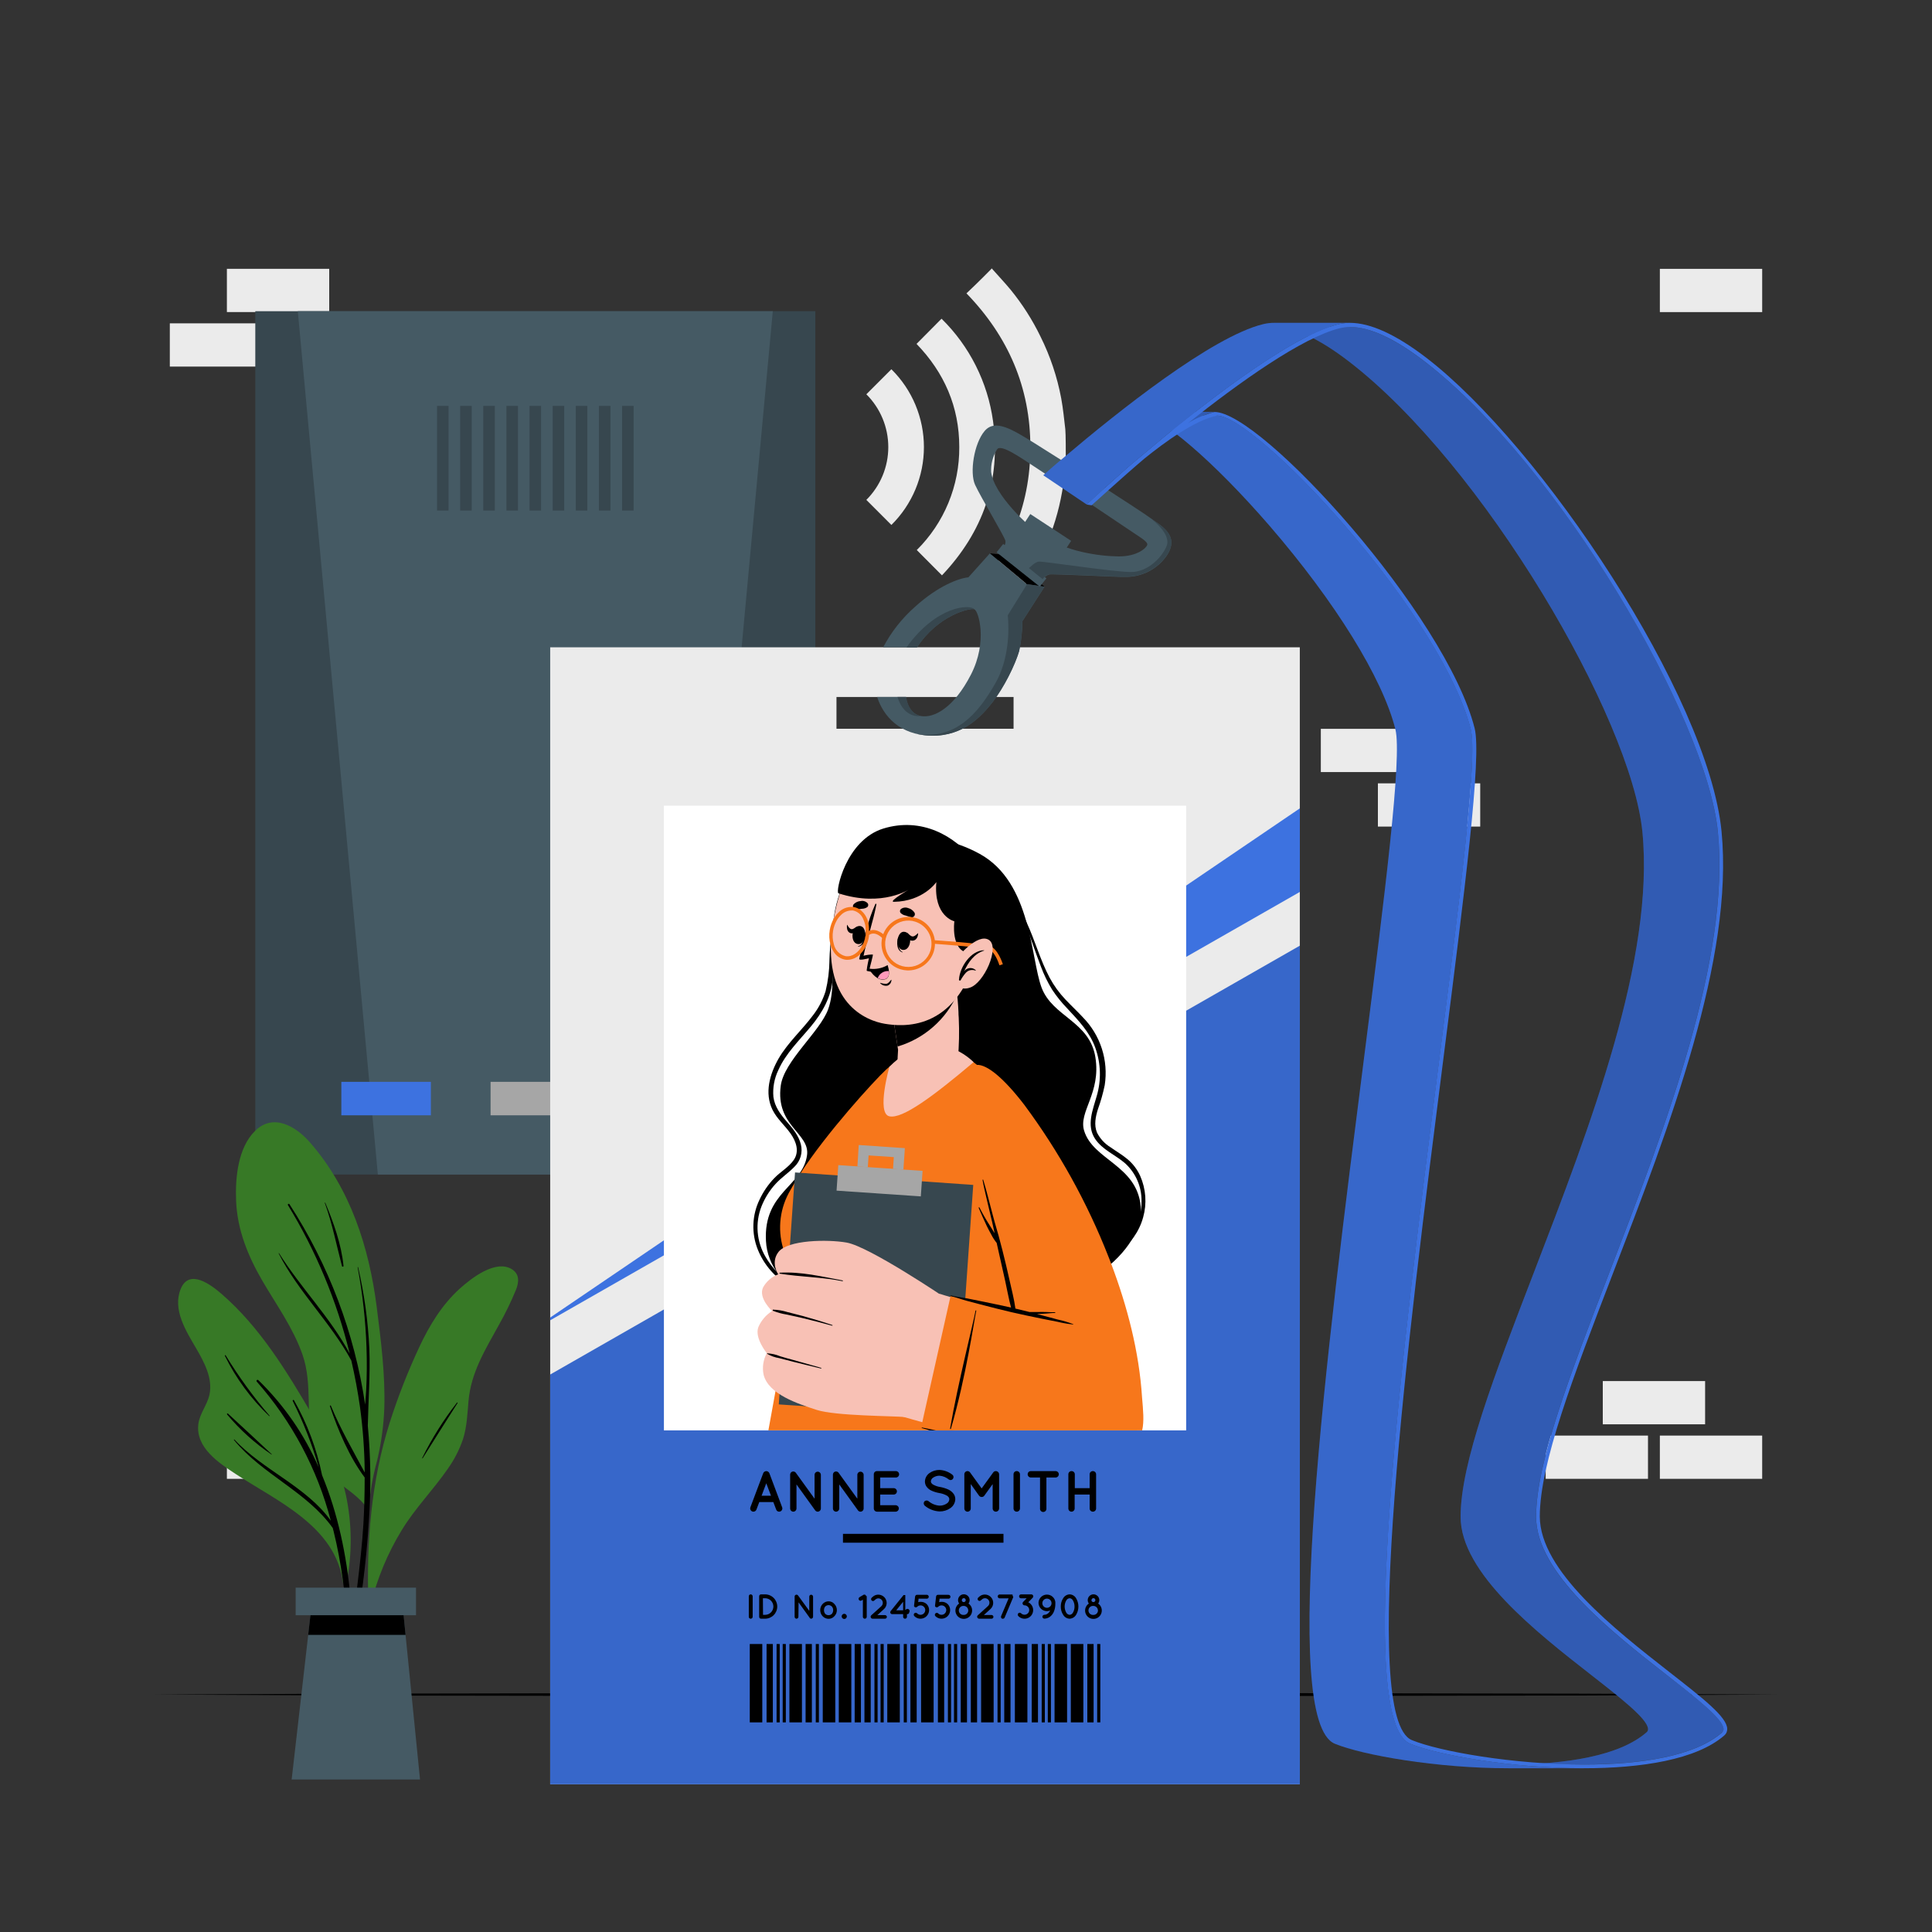 <svg width="150" height="150" viewBox="0 0 150 150" fill="none" xmlns="http://www.w3.org/2000/svg">
<rect x="0" y="0" width="150" height="150" fill="#333333" stroke="none"/>
<path d="M76.983 48.582C76.575 48.168 76.164 47.757 75.753 47.343L75.048 46.641C78.276 43.317 79.998 39.357 79.998 34.722C79.998 30.087 78.282 26.127 75.036 22.776C75.267 22.557 75.504 22.335 75.735 22.107C76.147 21.707 76.556 21.3 76.962 20.886C76.971 20.875 76.978 20.863 76.983 20.85H77.013C77.036 20.881 77.061 20.911 77.088 20.94C77.55 21.462 78.03 21.969 78.474 22.506C79.38 23.619 80.155 24.833 80.781 26.124C81.537 27.642 82.079 29.257 82.392 30.924C82.539 31.716 82.614 32.52 82.71 33.324C82.746 33.597 82.752 35.367 82.746 35.424C82.707 35.97 82.683 36.516 82.623 37.059C82.454 38.563 82.102 40.041 81.573 41.46C81.194 42.491 80.727 43.488 80.178 44.439C79.606 45.446 78.94 46.397 78.189 47.28C77.808 47.727 77.406 48.153 77.013 48.588L76.983 48.582Z" fill="#EBEBEB"/>
<path d="M71.16 26.7L73.101 24.744C75.278 26.88 76.684 29.678 77.1 32.7C77.727 37.329 76.323 41.301 73.134 44.67C72.471 44.007 71.829 43.359 71.178 42.705C72.234 41.659 73.07 40.412 73.636 39.038C74.203 37.664 74.489 36.19 74.478 34.704C74.478 31.593 73.317 28.932 71.16 26.7Z" fill="#EBEBEB"/>
<path d="M69.207 40.758L67.263 38.811C67.803 38.273 68.231 37.635 68.524 36.931C68.816 36.228 68.967 35.473 68.967 34.712C68.967 33.95 68.816 33.195 68.524 32.492C68.231 31.788 67.803 31.149 67.263 30.612L69.207 28.668C70.007 29.458 70.643 30.399 71.076 31.437C71.51 32.475 71.733 33.588 71.733 34.713C71.733 35.838 71.51 36.951 71.076 37.989C70.643 39.026 70.007 39.968 69.207 40.758Z" fill="#EBEBEB"/>
<path d="M124.44 110.583H132.384V107.226H124.44V110.583Z" fill="#EBEBEB"/>
<path d="M128.871 114.816H136.815V111.459H128.871V114.816Z" fill="#EBEBEB"/>
<path d="M120.006 114.816H127.95V111.459H120.006V114.816Z" fill="#EBEBEB"/>
<path d="M17.616 114.816H25.56V111.459H17.616V114.816Z" fill="#EBEBEB"/>
<path d="M17.616 24.228H25.56V20.871H17.616V24.228Z" fill="#EBEBEB"/>
<path d="M13.185 28.461H21.129V25.104H13.185V28.461Z" fill="#EBEBEB"/>
<path d="M128.871 24.231H136.815V20.874H128.871V24.231Z" fill="#EBEBEB"/>
<path d="M114.924 60.819H106.98V64.176H114.924V60.819Z" fill="#EBEBEB"/>
<path d="M110.493 56.586H102.549V59.943H110.493V56.586Z" fill="#EBEBEB"/>
<path d="M11.835 131.565L27.627 131.493L43.419 131.466L75 131.415L106.581 131.466L122.373 131.493L138.165 131.565L122.373 131.64L106.581 131.664L75 131.715L43.419 131.664L27.627 131.64L11.835 131.565Z" fill="black"/>
<path d="M63.303 24.162H19.821V91.191H63.303V24.162Z" fill="#37474F"/>
<path d="M60 24.162L53.784 91.191H29.337L23.121 24.162H60Z" fill="#455A64"/>
<path d="M45.039 83.994H38.088V86.592H45.039V83.994Z" fill="#A6A6A6"/>
<path d="M33.453 83.994H26.502V86.592H33.453V83.994Z" fill="#3D72E0"/>
<path d="M56.622 83.994H49.671V86.592H56.622V83.994Z" fill="#A6A6A6"/>
<path d="M34.827 31.512H33.93V39.639H34.827V31.512Z" fill="#37474F"/>
<path d="M36.624 31.512H35.727V39.639H36.624V31.512Z" fill="#37474F"/>
<path d="M38.418 31.512H37.521V39.639H38.418V31.512Z" fill="#37474F"/>
<path d="M40.215 31.512H39.318V39.639H40.215V31.512Z" fill="#37474F"/>
<path d="M42.009 31.512H41.112V39.639H42.009V31.512Z" fill="#37474F"/>
<path d="M43.806 31.512H42.909V39.639H43.806V31.512Z" fill="#37474F"/>
<path d="M45.6 31.512H44.703V39.639H45.6V31.512Z" fill="#37474F"/>
<path d="M47.397 31.512H46.5V39.639H47.397V31.512Z" fill="#37474F"/>
<path d="M49.194 31.512H48.297V39.639H49.194V31.512Z" fill="#37474F"/>
<path d="M42.717 50.256V138.534H100.917V50.256H42.717ZM78.693 56.58H64.944V54.114H78.693V56.58Z" fill="#EBEBEB"/>
<path d="M100.92 73.422V138.534H42.717V106.719L100.92 73.422Z" fill="#3D72E0"/>
<path opacity="0.1" d="M100.92 73.422V138.534H42.717V106.719L100.92 73.422Z" fill="black"/>
<path d="M100.92 62.76V69.249L42.717 102.507V102.294L100.92 62.76Z" fill="#3D72E0"/>
<path d="M92.094 62.553H51.546V111.054H92.094V62.553Z" fill="white"/>
<path d="M68.1 54.114H70.341C70.341 54.114 70.464 55.398 71.481 55.59C72.498 55.782 74.049 54.972 75.381 52.38C76.713 49.788 75.96 47.439 75.657 47.307C75.354 47.175 72.858 47.727 71.196 50.256H68.568C69.197 49.06 70.04 47.991 71.055 47.1C72.855 45.465 74.475 44.889 75.186 44.823L76.857 42.96L79.728 45.36L81.096 45.555L79.377 48.231C79.374 49 79.292 49.767 79.134 50.52C78.665 51.955 77.966 53.305 77.064 54.516C76.227 55.569 74.823 57.168 72.327 57.12C69.831 57.072 68.586 55.59 68.1 54.114Z" fill="#455A64"/>
<path d="M76.857 42.96L79.728 45.357L81.096 45.552L78.198 43.104L76.857 42.96Z" fill="black"/>
<path d="M75.657 47.307C75.357 47.172 72.858 47.727 71.196 50.256H70.383C72.717 47.013 75.318 46.89 75.657 47.307Z" fill="#37474F"/>
<path d="M71.481 55.59C71.481 55.59 70.209 55.842 69.681 54.114H70.353C70.353 54.114 70.47 55.335 71.421 55.572L71.481 55.59Z" fill="#37474F"/>
<path d="M81.096 45.552L79.374 48.228C79.371 48.996 79.29 49.762 79.134 50.514C78.894 51.486 77.898 53.457 77.064 54.513C76.23 55.569 74.823 57.162 72.327 57.117C71.954 57.113 71.582 57.071 71.217 56.991H71.262C74.142 57.408 75.906 55.491 77.31 52.995C78.621 50.667 78.24 47.775 78.24 47.775L79.74 45.351L81.096 45.552Z" fill="#37474F"/>
<path d="M81.242 44.904L77.888 42.234L77.374 42.88L80.728 45.549L81.242 44.904Z" fill="#455A64"/>
<path d="M89.355 40.245C88.653 39.714 82.041 35.472 80.322 34.41C78.603 33.348 77.268 32.496 76.446 33.462C75.624 34.428 75.27 36.684 75.705 37.641C76.14 38.598 78.021 41.7 78.063 42C78.073 42.087 78.063 42.176 78.034 42.259C78.005 42.342 77.957 42.418 77.895 42.48L80.952 44.985C81.071 44.803 81.249 44.668 81.456 44.601C81.756 44.541 86.814 44.814 87.321 44.79C87.953 44.808 88.58 44.669 89.146 44.387C89.712 44.104 90.199 43.686 90.564 43.17C91.68 41.553 90.057 40.779 89.355 40.245ZM86.826 43.2C85.326 43.179 82.776 42.834 80.853 41.559C79.839 40.884 77.184 38.427 76.953 36.648C76.921 36.035 77.078 35.426 77.403 34.905C77.682 34.407 79.278 35.559 80.574 36.405C81.87 37.251 87.537 41.043 87.975 41.346C88.413 41.649 89.115 42.042 89.076 42.282C89.037 42.522 88.314 43.215 86.826 43.2Z" fill="#455A64"/>
<path d="M83.164 41.992L79.992 39.91L79.36 40.873L82.532 42.956L83.164 41.992Z" fill="#455A64"/>
<path d="M90.564 43.152C90.199 43.669 89.712 44.087 89.146 44.371C88.58 44.654 87.954 44.794 87.321 44.778C86.814 44.799 81.747 44.526 81.456 44.589C81.249 44.653 81.07 44.788 80.952 44.97L79.881 44.1C79.941 44.1 80.319 43.626 80.676 43.602C81.033 43.578 86.484 44.412 87.819 44.412C89.154 44.412 90.255 43.212 90.579 42.384C90.945 41.445 89.439 40.341 89.361 40.26C90.063 40.782 91.68 41.556 90.564 43.152Z" fill="#37474F"/>
<path d="M60.042 116.622H58.95L58.728 117.207C58.709 117.254 58.677 117.294 58.636 117.322C58.594 117.351 58.544 117.366 58.494 117.366C58.465 117.366 58.437 117.361 58.41 117.351C58.348 117.327 58.297 117.28 58.269 117.22C58.241 117.159 58.238 117.09 58.26 117.027L59.256 114.378C59.276 114.331 59.309 114.29 59.351 114.262C59.394 114.234 59.444 114.218 59.495 114.218C59.546 114.218 59.596 114.234 59.638 114.262C59.681 114.29 59.714 114.331 59.733 114.378L60.726 117.027C60.749 117.089 60.746 117.158 60.718 117.219C60.691 117.279 60.641 117.327 60.579 117.351C60.551 117.361 60.522 117.366 60.492 117.366C60.442 117.366 60.394 117.351 60.353 117.322C60.312 117.294 60.281 117.254 60.264 117.207L60.042 116.622ZM59.859 116.127L59.493 115.161L59.13 116.127H59.859Z" fill="black"/>
<path d="M61.839 117.117C61.838 117.182 61.813 117.244 61.767 117.29C61.722 117.337 61.661 117.364 61.596 117.366C61.53 117.366 61.467 117.34 61.42 117.293C61.373 117.246 61.347 117.183 61.347 117.117V114.498C61.346 114.458 61.355 114.419 61.372 114.383C61.389 114.347 61.414 114.315 61.446 114.291C61.499 114.254 61.564 114.239 61.628 114.249C61.692 114.259 61.749 114.293 61.788 114.345L63.243 116.358V114.504C63.243 114.44 63.269 114.378 63.314 114.332C63.36 114.287 63.422 114.261 63.486 114.261C63.551 114.261 63.613 114.287 63.659 114.332C63.705 114.378 63.731 114.439 63.732 114.504V117.117C63.732 117.183 63.706 117.245 63.66 117.292C63.614 117.339 63.552 117.365 63.486 117.366C63.45 117.365 63.415 117.357 63.383 117.342C63.351 117.326 63.323 117.304 63.3 117.276C63.291 117.269 63.284 117.259 63.279 117.249L61.839 115.251V117.117Z" fill="black"/>
<path d="M65.16 117.117C65.159 117.182 65.134 117.244 65.088 117.29C65.043 117.337 64.982 117.364 64.917 117.366C64.851 117.366 64.788 117.34 64.741 117.293C64.694 117.246 64.668 117.183 64.668 117.117V114.498C64.667 114.458 64.676 114.419 64.693 114.383C64.71 114.347 64.736 114.315 64.767 114.291C64.82 114.254 64.885 114.239 64.949 114.249C65.013 114.259 65.07 114.293 65.109 114.345L66.564 116.358V114.504C66.564 114.44 66.59 114.378 66.635 114.332C66.681 114.287 66.743 114.261 66.807 114.261C66.872 114.261 66.934 114.287 66.98 114.332C67.026 114.378 67.052 114.439 67.053 114.504V117.117C67.053 117.183 67.027 117.245 66.981 117.292C66.935 117.339 66.873 117.365 66.807 117.366C66.771 117.365 66.736 117.357 66.704 117.342C66.672 117.326 66.644 117.304 66.621 117.276C66.612 117.269 66.605 117.259 66.6 117.249L65.16 115.251V117.117Z" fill="black"/>
<path d="M67.842 117.117V114.462C67.842 114.43 67.848 114.397 67.86 114.367C67.872 114.337 67.89 114.31 67.913 114.287C67.936 114.264 67.963 114.246 67.993 114.234C68.023 114.222 68.056 114.216 68.088 114.216H69.561C69.626 114.217 69.688 114.243 69.734 114.289C69.78 114.335 69.806 114.397 69.807 114.462C69.807 114.528 69.781 114.591 69.735 114.638C69.689 114.685 69.627 114.713 69.561 114.714H68.34V115.539H69.39C69.455 115.541 69.516 115.567 69.562 115.613C69.608 115.659 69.635 115.72 69.636 115.785C69.636 115.818 69.63 115.85 69.618 115.881C69.606 115.911 69.588 115.939 69.565 115.962C69.542 115.985 69.515 116.004 69.485 116.017C69.455 116.03 69.423 116.037 69.39 116.037H68.34V116.865H69.561C69.623 116.872 69.68 116.901 69.721 116.947C69.763 116.994 69.786 117.054 69.786 117.116C69.786 117.178 69.763 117.238 69.721 117.284C69.68 117.33 69.623 117.359 69.561 117.366H68.1C68.067 117.367 68.033 117.362 68.002 117.35C67.971 117.338 67.942 117.32 67.918 117.296C67.894 117.273 67.875 117.245 67.862 117.214C67.849 117.184 67.842 117.151 67.842 117.117Z" fill="black"/>
<path d="M71.76 116.583C71.8 116.535 71.857 116.505 71.918 116.499C71.98 116.493 72.042 116.511 72.09 116.55C72.331 116.755 72.632 116.877 72.948 116.898C73.149 116.901 73.346 116.843 73.512 116.73C73.568 116.696 73.615 116.648 73.648 116.592C73.682 116.535 73.701 116.472 73.704 116.406C73.706 116.355 73.692 116.305 73.665 116.262C73.63 116.208 73.584 116.162 73.53 116.127C73.339 116.02 73.129 115.949 72.912 115.917C72.713 115.882 72.518 115.822 72.333 115.74C72.162 115.666 72.016 115.544 71.913 115.389C71.846 115.278 71.81 115.15 71.811 115.02C71.815 114.89 71.85 114.763 71.913 114.649C71.975 114.535 72.064 114.437 72.171 114.363C72.399 114.205 72.671 114.122 72.948 114.126C73.304 114.143 73.647 114.269 73.929 114.486C73.954 114.503 73.976 114.524 73.993 114.549C74.009 114.574 74.021 114.602 74.027 114.632C74.033 114.661 74.033 114.692 74.027 114.721C74.021 114.751 74.009 114.779 73.992 114.804C73.976 114.83 73.955 114.852 73.93 114.87C73.906 114.888 73.877 114.9 73.848 114.907C73.818 114.913 73.787 114.913 73.757 114.908C73.728 114.902 73.699 114.89 73.674 114.873C73.468 114.701 73.215 114.596 72.948 114.573C72.768 114.571 72.592 114.624 72.444 114.726C72.395 114.756 72.354 114.797 72.325 114.846C72.295 114.895 72.277 114.951 72.273 115.008C72.27 115.052 72.282 115.097 72.306 115.134C72.337 115.181 72.378 115.221 72.426 115.251C72.6 115.353 72.791 115.42 72.99 115.449C73.204 115.487 73.412 115.551 73.611 115.638C73.793 115.718 73.949 115.848 74.061 116.013C74.131 116.128 74.168 116.26 74.169 116.394C74.165 116.533 74.127 116.669 74.06 116.79C73.993 116.912 73.897 117.016 73.782 117.093C73.538 117.264 73.246 117.353 72.948 117.348C72.525 117.329 72.12 117.171 71.796 116.898C71.753 116.859 71.725 116.805 71.719 116.747C71.712 116.689 71.727 116.631 71.76 116.583Z" fill="black"/>
<path d="M77.571 114.462V117.117C77.57 117.183 77.542 117.246 77.495 117.292C77.448 117.339 77.385 117.365 77.319 117.366C77.253 117.366 77.19 117.34 77.143 117.293C77.096 117.246 77.07 117.183 77.07 117.117V115.224L76.422 116.124C76.399 116.156 76.369 116.182 76.334 116.2C76.299 116.218 76.26 116.227 76.221 116.226C76.181 116.227 76.141 116.218 76.105 116.2C76.069 116.182 76.038 116.156 76.014 116.124L75.369 115.224V117.117C75.369 117.183 75.343 117.246 75.296 117.293C75.249 117.34 75.186 117.366 75.12 117.366C75.054 117.366 74.991 117.34 74.944 117.293C74.897 117.246 74.871 117.183 74.871 117.117V114.462C74.871 114.397 74.897 114.334 74.943 114.288C74.989 114.242 75.052 114.216 75.117 114.216C75.156 114.216 75.194 114.226 75.228 114.243C75.263 114.261 75.292 114.287 75.315 114.318L76.215 115.56L77.115 114.318C77.138 114.286 77.168 114.26 77.203 114.242C77.238 114.225 77.277 114.216 77.316 114.216C77.382 114.216 77.446 114.242 77.493 114.288C77.541 114.333 77.569 114.396 77.571 114.462Z" fill="black"/>
<path d="M78.69 114.462C78.69 114.429 78.696 114.397 78.708 114.367C78.721 114.336 78.739 114.309 78.762 114.286C78.785 114.263 78.813 114.245 78.844 114.233C78.874 114.221 78.906 114.215 78.939 114.216C78.972 114.216 79.004 114.222 79.035 114.234C79.065 114.246 79.093 114.264 79.116 114.287C79.139 114.31 79.158 114.337 79.171 114.367C79.184 114.397 79.191 114.429 79.191 114.462V117.117C79.19 117.183 79.163 117.247 79.116 117.293C79.069 117.34 79.005 117.366 78.939 117.366C78.906 117.366 78.874 117.36 78.843 117.348C78.813 117.336 78.785 117.317 78.762 117.294C78.739 117.271 78.721 117.243 78.708 117.213C78.696 117.182 78.69 117.15 78.69 117.117V114.462Z" fill="black"/>
<path d="M81.957 114.714H81.243V117.114C81.247 117.149 81.243 117.184 81.233 117.217C81.222 117.251 81.204 117.281 81.181 117.307C81.158 117.334 81.129 117.354 81.097 117.369C81.065 117.383 81.031 117.39 80.996 117.39C80.96 117.39 80.926 117.383 80.894 117.369C80.862 117.354 80.833 117.334 80.81 117.307C80.787 117.281 80.769 117.251 80.758 117.217C80.748 117.184 80.744 117.149 80.748 117.114V114.714H80.037C79.971 114.713 79.907 114.686 79.861 114.639C79.814 114.592 79.788 114.528 79.788 114.462C79.788 114.429 79.794 114.397 79.806 114.367C79.819 114.336 79.837 114.309 79.86 114.286C79.883 114.263 79.911 114.245 79.942 114.233C79.972 114.221 80.004 114.215 80.037 114.216H81.957C82.023 114.216 82.085 114.242 82.132 114.288C82.179 114.334 82.205 114.397 82.206 114.462C82.205 114.528 82.179 114.591 82.132 114.638C82.086 114.685 82.023 114.712 81.957 114.714Z" fill="black"/>
<path d="M82.947 117.117V114.462C82.947 114.429 82.953 114.397 82.965 114.367C82.978 114.336 82.996 114.309 83.019 114.286C83.043 114.263 83.07 114.245 83.1 114.233C83.131 114.221 83.163 114.215 83.196 114.216C83.229 114.216 83.261 114.222 83.292 114.234C83.322 114.246 83.35 114.264 83.373 114.287C83.396 114.31 83.415 114.337 83.428 114.367C83.441 114.397 83.448 114.429 83.448 114.462V115.542H84.6V114.462C84.6 114.429 84.606 114.397 84.618 114.367C84.631 114.336 84.649 114.309 84.672 114.286C84.695 114.263 84.723 114.245 84.754 114.233C84.784 114.221 84.816 114.215 84.849 114.216C84.882 114.216 84.914 114.222 84.945 114.234C84.975 114.246 85.003 114.264 85.026 114.287C85.049 114.31 85.068 114.337 85.081 114.367C85.094 114.397 85.101 114.429 85.101 114.462V117.117C85.101 117.15 85.094 117.183 85.082 117.213C85.069 117.243 85.05 117.271 85.027 117.294C85.004 117.317 84.976 117.336 84.945 117.348C84.915 117.36 84.882 117.366 84.849 117.366C84.816 117.366 84.784 117.36 84.753 117.348C84.723 117.336 84.695 117.317 84.672 117.294C84.649 117.271 84.631 117.243 84.618 117.213C84.606 117.182 84.6 117.15 84.6 117.117V116.037H83.436V117.117C83.436 117.15 83.43 117.183 83.417 117.213C83.404 117.243 83.385 117.271 83.362 117.294C83.339 117.317 83.311 117.336 83.28 117.348C83.25 117.36 83.217 117.366 83.184 117.366C83.12 117.364 83.059 117.336 83.015 117.29C82.971 117.243 82.946 117.181 82.947 117.117Z" fill="black"/>
<path d="M58.137 123.936C58.137 123.916 58.14 123.897 58.147 123.879C58.155 123.861 58.165 123.844 58.179 123.83C58.193 123.816 58.209 123.805 58.227 123.797C58.245 123.79 58.264 123.786 58.284 123.786C58.324 123.786 58.363 123.802 58.391 123.83C58.42 123.858 58.436 123.896 58.437 123.936V125.529C58.437 125.549 58.432 125.568 58.425 125.586C58.417 125.604 58.405 125.621 58.391 125.634C58.377 125.648 58.36 125.659 58.342 125.666C58.323 125.673 58.304 125.676 58.284 125.676C58.265 125.676 58.245 125.673 58.227 125.666C58.209 125.658 58.193 125.648 58.179 125.634C58.166 125.62 58.155 125.604 58.147 125.586C58.14 125.568 58.137 125.548 58.137 125.529V123.936Z" fill="black"/>
<path d="M58.941 125.529V123.936C58.941 123.916 58.944 123.897 58.951 123.879C58.959 123.861 58.969 123.844 58.983 123.83C58.997 123.816 59.013 123.805 59.031 123.797C59.049 123.79 59.069 123.786 59.088 123.786H59.4C59.651 123.786 59.891 123.886 60.068 124.063C60.245 124.24 60.345 124.48 60.345 124.731C60.345 124.982 60.245 125.222 60.068 125.399C59.891 125.576 59.651 125.676 59.4 125.676H59.1C59.08 125.678 59.059 125.676 59.04 125.669C59.02 125.663 59.002 125.652 58.987 125.639C58.972 125.625 58.96 125.608 58.952 125.589C58.944 125.57 58.941 125.55 58.941 125.529ZM59.241 125.376H59.4C59.571 125.376 59.735 125.308 59.856 125.187C59.977 125.066 60.045 124.902 60.045 124.731C60.045 124.56 59.977 124.396 59.856 124.275C59.735 124.154 59.571 124.086 59.4 124.086H59.232L59.241 125.376Z" fill="black"/>
<path d="M61.989 125.529C61.988 125.568 61.972 125.605 61.945 125.632C61.918 125.66 61.881 125.675 61.842 125.676C61.823 125.676 61.803 125.673 61.785 125.666C61.767 125.658 61.751 125.648 61.737 125.634C61.724 125.62 61.713 125.604 61.705 125.586C61.698 125.568 61.695 125.548 61.695 125.529V123.96C61.694 123.936 61.698 123.912 61.709 123.891C61.719 123.869 61.735 123.851 61.755 123.837C61.786 123.814 61.825 123.805 61.863 123.81C61.901 123.816 61.936 123.836 61.959 123.867L62.832 125.067V123.96C62.832 123.922 62.847 123.885 62.874 123.857C62.901 123.83 62.938 123.814 62.976 123.813C63.015 123.814 63.052 123.829 63.08 123.857C63.108 123.884 63.124 123.921 63.126 123.96V125.529C63.125 125.568 63.109 125.606 63.081 125.633C63.053 125.661 63.015 125.676 62.976 125.676C62.955 125.676 62.934 125.671 62.915 125.661C62.895 125.652 62.879 125.639 62.865 125.622V125.607L62.001 124.407L61.989 125.529Z" fill="black"/>
<path d="M63.867 125.481C63.746 125.352 63.68 125.181 63.681 125.004C63.682 124.829 63.749 124.661 63.867 124.533C63.926 124.468 63.998 124.416 64.078 124.381C64.158 124.345 64.244 124.326 64.332 124.326C64.418 124.325 64.502 124.344 64.58 124.379C64.658 124.415 64.727 124.468 64.782 124.533C64.906 124.658 64.975 124.828 64.974 125.004C64.976 125.092 64.96 125.18 64.927 125.262C64.894 125.344 64.844 125.419 64.782 125.481C64.726 125.545 64.657 125.596 64.579 125.632C64.501 125.667 64.417 125.685 64.332 125.685C64.245 125.685 64.158 125.667 64.078 125.631C63.998 125.596 63.926 125.545 63.867 125.481ZM63.975 125.004C63.97 125.113 64.005 125.22 64.074 125.304C64.144 125.369 64.237 125.405 64.332 125.403C64.425 125.403 64.514 125.368 64.581 125.304C64.653 125.221 64.691 125.114 64.686 125.004C64.688 124.901 64.65 124.801 64.581 124.725C64.514 124.661 64.425 124.623 64.332 124.62C64.236 124.622 64.144 124.659 64.074 124.725C64.008 124.803 63.973 124.902 63.975 125.004Z" fill="black"/>
<path d="M65.547 125.295C65.573 125.295 65.6 125.3 65.624 125.31C65.648 125.32 65.671 125.335 65.689 125.354C65.708 125.373 65.723 125.395 65.733 125.419C65.743 125.444 65.748 125.47 65.748 125.496C65.748 125.522 65.743 125.549 65.733 125.573C65.723 125.597 65.708 125.62 65.689 125.638C65.671 125.657 65.648 125.672 65.624 125.682C65.6 125.692 65.573 125.697 65.547 125.697C65.521 125.697 65.495 125.692 65.47 125.682C65.446 125.672 65.424 125.657 65.405 125.638C65.386 125.62 65.371 125.597 65.361 125.573C65.351 125.549 65.346 125.522 65.346 125.496C65.346 125.47 65.351 125.444 65.361 125.419C65.371 125.395 65.386 125.373 65.405 125.354C65.424 125.335 65.446 125.32 65.47 125.31C65.495 125.3 65.521 125.295 65.547 125.295Z" fill="black"/>
<path d="M67.293 123.936V125.529C67.293 125.549 67.289 125.568 67.282 125.586C67.274 125.604 67.263 125.62 67.249 125.634C67.235 125.648 67.218 125.658 67.2 125.666C67.182 125.673 67.163 125.676 67.143 125.676C67.124 125.676 67.104 125.673 67.086 125.666C67.068 125.658 67.051 125.648 67.037 125.634C67.023 125.62 67.012 125.604 67.004 125.586C66.997 125.568 66.993 125.549 66.993 125.529V124.2L66.885 124.263C66.868 124.273 66.85 124.28 66.831 124.282C66.811 124.285 66.792 124.284 66.773 124.279C66.754 124.274 66.737 124.265 66.721 124.253C66.706 124.241 66.693 124.226 66.684 124.209C66.674 124.193 66.667 124.174 66.663 124.155C66.66 124.136 66.661 124.116 66.665 124.097C66.67 124.078 66.678 124.06 66.689 124.044C66.701 124.028 66.715 124.015 66.732 124.005L67.065 123.807H67.152C67.152 123.807 67.152 123.807 67.167 123.807H67.182C67.182 123.807 67.182 123.807 67.182 123.822C67.181 123.828 67.181 123.834 67.182 123.84L67.293 123.936Z" fill="black"/>
<path d="M68.859 125.529C68.859 125.549 68.855 125.568 68.848 125.586C68.84 125.604 68.829 125.62 68.815 125.634C68.801 125.648 68.784 125.659 68.766 125.666C68.748 125.673 68.729 125.676 68.709 125.676H67.749C67.728 125.677 67.707 125.673 67.688 125.665C67.669 125.656 67.652 125.644 67.638 125.628C67.611 125.6 67.595 125.562 67.595 125.523C67.595 125.484 67.611 125.446 67.638 125.418L68.439 124.695C68.488 124.647 68.521 124.585 68.535 124.518C68.549 124.451 68.543 124.381 68.518 124.317C68.493 124.253 68.45 124.198 68.393 124.159C68.337 124.119 68.271 124.097 68.202 124.095C68.116 124.096 68.033 124.128 67.968 124.185L67.884 124.26C67.871 124.274 67.854 124.286 67.836 124.294C67.818 124.301 67.799 124.305 67.779 124.305C67.759 124.305 67.74 124.301 67.722 124.294C67.704 124.286 67.688 124.274 67.674 124.26C67.66 124.246 67.649 124.23 67.641 124.212C67.634 124.194 67.63 124.175 67.63 124.155C67.63 124.135 67.634 124.116 67.641 124.098C67.649 124.08 67.66 124.064 67.674 124.05L67.758 123.975C67.875 123.866 68.03 123.806 68.19 123.807C68.281 123.808 68.371 123.827 68.454 123.864C68.537 123.9 68.611 123.953 68.673 124.02C68.73 124.083 68.775 124.157 68.803 124.237C68.832 124.317 68.844 124.402 68.84 124.488C68.835 124.573 68.814 124.656 68.777 124.733C68.74 124.81 68.689 124.878 68.625 124.935L68.115 125.397H68.7C68.738 125.394 68.776 125.407 68.806 125.431C68.835 125.456 68.855 125.491 68.859 125.529Z" fill="black"/>
<path d="M70.593 125.175C70.593 125.195 70.589 125.214 70.582 125.232C70.574 125.25 70.563 125.266 70.549 125.28C70.535 125.294 70.518 125.304 70.5 125.312C70.482 125.319 70.463 125.322 70.443 125.322H70.416V125.529C70.416 125.549 70.412 125.568 70.405 125.586C70.397 125.604 70.386 125.62 70.372 125.634C70.358 125.648 70.341 125.658 70.323 125.666C70.305 125.673 70.286 125.676 70.266 125.676C70.247 125.676 70.227 125.673 70.209 125.666C70.191 125.658 70.175 125.648 70.161 125.634C70.147 125.62 70.137 125.604 70.129 125.586C70.122 125.568 70.119 125.548 70.119 125.529V125.322H69.267C69.234 125.324 69.202 125.313 69.177 125.292C69.161 125.28 69.148 125.265 69.138 125.248C69.128 125.231 69.121 125.212 69.119 125.192C69.117 125.172 69.119 125.153 69.125 125.134C69.13 125.115 69.14 125.097 69.153 125.082L70.152 123.84H70.167H70.2H70.218H70.287V123.855V123.873C70.288 123.878 70.288 123.883 70.287 123.888V124.986H70.314C70.339 124.949 70.378 124.923 70.422 124.915C70.466 124.907 70.511 124.916 70.548 124.941C70.585 124.966 70.611 125.005 70.619 125.049C70.627 125.093 70.618 125.138 70.593 125.175ZM70.119 124.359L69.582 125.025H70.119V124.359Z" fill="black"/>
<path d="M71.937 124.533C72.001 124.594 72.051 124.668 72.085 124.75C72.119 124.831 72.136 124.919 72.135 125.007C72.135 125.095 72.117 125.182 72.083 125.264C72.049 125.345 72 125.419 71.937 125.481C71.876 125.543 71.802 125.593 71.721 125.626C71.64 125.66 71.554 125.677 71.466 125.676C71.379 125.677 71.292 125.66 71.211 125.626C71.13 125.593 71.057 125.543 70.995 125.481C70.98 125.467 70.967 125.45 70.958 125.431C70.949 125.413 70.944 125.392 70.944 125.371C70.943 125.35 70.947 125.33 70.954 125.31C70.962 125.291 70.974 125.273 70.989 125.258C71.003 125.244 71.021 125.232 71.04 125.224C71.06 125.217 71.08 125.213 71.101 125.214C71.122 125.214 71.142 125.219 71.161 125.228C71.18 125.237 71.197 125.249 71.211 125.265C71.245 125.299 71.286 125.327 71.331 125.345C71.376 125.364 71.424 125.373 71.472 125.373C71.52 125.373 71.567 125.363 71.61 125.345C71.654 125.326 71.694 125.299 71.727 125.265C71.761 125.231 71.788 125.191 71.807 125.147C71.825 125.103 71.835 125.055 71.835 125.007C71.836 124.959 71.827 124.911 71.809 124.867C71.79 124.822 71.762 124.782 71.727 124.749C71.694 124.715 71.655 124.688 71.611 124.669C71.567 124.651 71.519 124.643 71.472 124.644C71.424 124.643 71.376 124.651 71.331 124.67C71.286 124.688 71.245 124.715 71.211 124.749C71.182 124.778 71.144 124.794 71.103 124.794C71.063 124.794 71.024 124.778 70.995 124.749L70.968 124.713C70.969 124.707 70.969 124.701 70.968 124.695C70.965 124.679 70.965 124.663 70.968 124.647L71.049 123.948C71.057 123.904 71.082 123.866 71.118 123.84C71.139 123.828 71.163 123.822 71.187 123.822H71.985C72.02 123.829 72.051 123.848 72.073 123.875C72.096 123.902 72.108 123.937 72.108 123.972C72.108 124.007 72.096 124.042 72.073 124.069C72.051 124.096 72.02 124.115 71.985 124.122H71.319L71.289 124.389C71.348 124.374 71.408 124.365 71.469 124.365C71.641 124.358 71.809 124.418 71.937 124.533Z" fill="black"/>
<path d="M73.572 124.533C73.635 124.595 73.685 124.669 73.719 124.75C73.753 124.831 73.77 124.919 73.77 125.007C73.769 125.185 73.697 125.355 73.572 125.481C73.51 125.543 73.436 125.593 73.355 125.626C73.273 125.66 73.186 125.677 73.098 125.676C73.01 125.677 72.924 125.66 72.843 125.626C72.762 125.593 72.689 125.543 72.627 125.481C72.612 125.467 72.6 125.451 72.592 125.432C72.584 125.413 72.58 125.393 72.58 125.373C72.58 125.353 72.584 125.333 72.592 125.314C72.6 125.295 72.612 125.279 72.627 125.265C72.656 125.236 72.695 125.22 72.735 125.22C72.775 125.22 72.814 125.236 72.843 125.265C72.876 125.3 72.917 125.327 72.961 125.346C73.005 125.364 73.053 125.373 73.101 125.373C73.149 125.373 73.197 125.364 73.241 125.345C73.285 125.327 73.325 125.299 73.359 125.265C73.427 125.196 73.465 125.104 73.467 125.007C73.468 124.959 73.458 124.911 73.44 124.867C73.421 124.822 73.394 124.782 73.359 124.749C73.326 124.714 73.286 124.687 73.241 124.669C73.197 124.651 73.149 124.642 73.101 124.644C73.053 124.643 73.005 124.651 72.961 124.67C72.917 124.688 72.876 124.715 72.843 124.749C72.814 124.778 72.775 124.794 72.735 124.794C72.695 124.794 72.656 124.778 72.627 124.749L72.597 124.713C72.598 124.707 72.598 124.701 72.597 124.695C72.594 124.679 72.594 124.663 72.597 124.647L72.678 123.948C72.681 123.926 72.688 123.905 72.699 123.887C72.711 123.868 72.726 123.852 72.744 123.84C72.766 123.828 72.791 123.822 72.816 123.822H73.611C73.633 123.818 73.656 123.818 73.678 123.823C73.7 123.829 73.721 123.839 73.738 123.854C73.756 123.868 73.77 123.886 73.779 123.906C73.789 123.927 73.794 123.949 73.794 123.972C73.794 123.995 73.789 124.017 73.779 124.037C73.77 124.058 73.756 124.076 73.738 124.09C73.721 124.105 73.7 124.115 73.678 124.12C73.656 124.126 73.633 124.126 73.611 124.122H72.948L72.915 124.389C72.974 124.374 73.034 124.366 73.095 124.365C73.27 124.356 73.442 124.416 73.572 124.533Z" fill="black"/>
<path d="M75.474 125.034C75.475 125.147 75.447 125.257 75.392 125.356C75.337 125.454 75.258 125.536 75.161 125.594C75.065 125.652 74.955 125.685 74.843 125.688C74.73 125.69 74.619 125.664 74.52 125.611C74.421 125.558 74.337 125.48 74.277 125.384C74.218 125.289 74.183 125.18 74.179 125.068C74.174 124.955 74.198 124.844 74.25 124.743C74.301 124.643 74.378 124.558 74.472 124.497C74.413 124.42 74.382 124.327 74.382 124.23C74.382 124.111 74.43 123.996 74.514 123.912C74.598 123.827 74.713 123.78 74.832 123.78C74.951 123.78 75.066 123.827 75.15 123.912C75.235 123.996 75.282 124.111 75.282 124.23C75.282 124.327 75.251 124.42 75.192 124.497C75.279 124.557 75.351 124.637 75.4 124.73C75.449 124.824 75.475 124.928 75.474 125.034ZM75.174 125.034C75.174 124.941 75.138 124.853 75.072 124.787C75.007 124.721 74.919 124.684 74.826 124.683C74.777 124.679 74.728 124.684 74.682 124.7C74.636 124.715 74.593 124.74 74.557 124.773C74.521 124.806 74.492 124.846 74.472 124.891C74.453 124.935 74.443 124.984 74.443 125.033C74.443 125.081 74.453 125.13 74.472 125.174C74.492 125.219 74.521 125.259 74.557 125.292C74.593 125.325 74.636 125.35 74.682 125.365C74.728 125.381 74.777 125.387 74.826 125.382C74.872 125.382 74.918 125.374 74.96 125.356C75.003 125.339 75.041 125.314 75.074 125.281C75.107 125.249 75.133 125.21 75.15 125.168C75.168 125.125 75.177 125.08 75.177 125.034H75.174ZM74.673 124.23C74.672 124.26 74.681 124.29 74.697 124.316C74.714 124.341 74.737 124.361 74.765 124.374C74.793 124.386 74.824 124.389 74.854 124.383C74.884 124.378 74.911 124.364 74.933 124.342C74.955 124.321 74.97 124.294 74.976 124.264C74.982 124.234 74.979 124.203 74.968 124.175C74.956 124.147 74.937 124.123 74.911 124.106C74.886 124.089 74.856 124.08 74.826 124.08C74.787 124.081 74.749 124.097 74.721 124.125C74.693 124.153 74.677 124.19 74.676 124.23H74.673Z" fill="black"/>
<path d="M77.13 125.529C77.13 125.548 77.127 125.568 77.12 125.586C77.112 125.604 77.102 125.62 77.088 125.634C77.074 125.648 77.058 125.658 77.04 125.666C77.022 125.673 77.002 125.676 76.983 125.676H76.02C75.999 125.676 75.978 125.672 75.959 125.664C75.94 125.656 75.923 125.643 75.909 125.628C75.895 125.614 75.884 125.598 75.876 125.58C75.869 125.562 75.865 125.543 75.865 125.523C75.865 125.503 75.869 125.484 75.876 125.466C75.884 125.448 75.895 125.432 75.909 125.418L76.707 124.695C76.775 124.632 76.816 124.545 76.82 124.452C76.825 124.36 76.793 124.269 76.731 124.2C76.699 124.164 76.659 124.135 76.615 124.115C76.57 124.095 76.522 124.085 76.473 124.086C76.387 124.086 76.303 124.118 76.239 124.176L76.155 124.251C76.142 124.265 76.125 124.277 76.107 124.285C76.089 124.292 76.07 124.296 76.05 124.296C76.03 124.296 76.011 124.292 75.993 124.285C75.975 124.277 75.959 124.265 75.945 124.251C75.931 124.237 75.92 124.221 75.912 124.203C75.905 124.185 75.901 124.166 75.901 124.146C75.901 124.126 75.905 124.107 75.912 124.089C75.92 124.071 75.931 124.055 75.945 124.041L76.029 123.966C76.148 123.857 76.303 123.797 76.464 123.798C76.554 123.798 76.644 123.818 76.726 123.854C76.809 123.891 76.883 123.944 76.944 124.011C77.059 124.138 77.119 124.306 77.111 124.478C77.103 124.649 77.026 124.811 76.899 124.926L76.389 125.388H76.965C76.985 125.386 77.006 125.388 77.025 125.394C77.044 125.4 77.062 125.41 77.078 125.423C77.093 125.436 77.106 125.453 77.115 125.471C77.124 125.489 77.129 125.509 77.13 125.529Z" fill="black"/>
<path d="M78.672 123.993L78 125.589C77.989 125.616 77.97 125.639 77.945 125.655C77.921 125.671 77.891 125.678 77.862 125.676C77.843 125.68 77.824 125.68 77.805 125.676C77.77 125.66 77.742 125.63 77.727 125.594C77.712 125.558 77.711 125.518 77.724 125.481L78.309 124.095H77.61C77.571 124.094 77.533 124.078 77.506 124.05C77.478 124.022 77.463 123.984 77.463 123.945C77.463 123.925 77.466 123.906 77.473 123.888C77.481 123.87 77.491 123.853 77.505 123.839C77.519 123.825 77.535 123.814 77.553 123.807C77.571 123.799 77.591 123.795 77.61 123.795H78.564C78.584 123.801 78.603 123.808 78.621 123.816C78.621 123.816 78.621 123.816 78.621 123.831C78.624 123.851 78.624 123.871 78.621 123.891L78.672 123.993Z" fill="black"/>
<path d="M80.016 124.53C80.079 124.591 80.129 124.665 80.162 124.746C80.197 124.826 80.214 124.913 80.214 125.001C80.216 125.134 80.177 125.265 80.104 125.377C80.031 125.488 79.925 125.575 79.802 125.627C79.679 125.678 79.543 125.691 79.412 125.665C79.281 125.638 79.162 125.573 79.068 125.478C79.052 125.464 79.04 125.447 79.031 125.428C79.022 125.409 79.017 125.389 79.017 125.368C79.016 125.347 79.02 125.327 79.028 125.307C79.035 125.288 79.047 125.27 79.061 125.255C79.076 125.241 79.094 125.229 79.113 125.221C79.133 125.214 79.153 125.21 79.174 125.211C79.195 125.211 79.216 125.216 79.234 125.225C79.253 125.234 79.27 125.246 79.284 125.262C79.353 125.329 79.446 125.367 79.542 125.367C79.638 125.367 79.731 125.329 79.8 125.262C79.835 125.228 79.862 125.188 79.881 125.143C79.9 125.098 79.909 125.05 79.908 125.001C79.909 124.953 79.9 124.906 79.881 124.862C79.862 124.818 79.835 124.779 79.8 124.746C79.733 124.678 79.641 124.639 79.545 124.638C79.524 124.639 79.503 124.635 79.484 124.627C79.465 124.619 79.448 124.606 79.434 124.59C79.406 124.561 79.389 124.522 79.389 124.482C79.389 124.442 79.406 124.403 79.434 124.374L79.71 124.092H79.272C79.252 124.092 79.232 124.088 79.214 124.08C79.195 124.073 79.179 124.061 79.165 124.047C79.151 124.033 79.14 124.016 79.133 123.997C79.125 123.979 79.122 123.959 79.122 123.939C79.122 123.919 79.125 123.899 79.133 123.881C79.14 123.862 79.151 123.845 79.165 123.831C79.179 123.817 79.195 123.805 79.214 123.798C79.232 123.79 79.252 123.786 79.272 123.786H80.07C80.111 123.786 80.15 123.802 80.178 123.831C80.207 123.86 80.223 123.898 80.223 123.939C80.222 123.964 80.216 123.988 80.205 124.011L80.178 124.05L79.836 124.401C79.904 124.431 79.965 124.475 80.016 124.53Z" fill="black"/>
<path d="M80.628 124.44C80.633 124.275 80.7 124.118 80.816 124C80.931 123.882 81.087 123.812 81.252 123.804C81.416 123.796 81.578 123.85 81.705 123.955C81.832 124.061 81.914 124.21 81.936 124.374C81.936 124.425 81.936 124.479 81.936 124.53C81.938 124.718 81.906 124.905 81.84 125.082C81.776 125.269 81.654 125.431 81.492 125.544C81.371 125.623 81.231 125.668 81.087 125.673C81.047 125.674 81.009 125.659 80.98 125.632C80.951 125.606 80.933 125.568 80.931 125.529C80.931 125.489 80.946 125.451 80.974 125.422C81.001 125.393 81.038 125.375 81.078 125.373C81.168 125.371 81.255 125.344 81.33 125.295C81.402 125.247 81.46 125.182 81.501 125.106L81.537 125.037C81.455 125.073 81.366 125.092 81.276 125.091C81.104 125.089 80.941 125.019 80.819 124.898C80.698 124.776 80.63 124.612 80.628 124.44ZM80.928 124.44C80.924 124.489 80.929 124.539 80.945 124.586C80.961 124.633 80.986 124.677 81.02 124.713C81.053 124.75 81.094 124.779 81.139 124.799C81.185 124.819 81.234 124.83 81.284 124.83C81.333 124.83 81.382 124.819 81.428 124.799C81.473 124.779 81.514 124.75 81.547 124.713C81.581 124.677 81.606 124.633 81.622 124.586C81.638 124.539 81.644 124.489 81.639 124.44C81.631 124.351 81.59 124.269 81.524 124.209C81.458 124.149 81.373 124.116 81.284 124.116C81.195 124.116 81.109 124.149 81.043 124.209C80.977 124.269 80.936 124.351 80.928 124.44Z" fill="black"/>
<path d="M82.359 124.731C82.356 124.502 82.42 124.278 82.545 124.086C82.596 123.997 82.669 123.923 82.757 123.871C82.844 123.818 82.944 123.789 83.046 123.786C83.148 123.789 83.248 123.818 83.335 123.871C83.423 123.923 83.496 123.997 83.547 124.086C83.665 124.281 83.727 124.504 83.727 124.731C83.727 124.958 83.665 125.182 83.547 125.376C83.495 125.463 83.421 125.536 83.334 125.589C83.247 125.641 83.148 125.671 83.046 125.676C82.944 125.673 82.844 125.644 82.757 125.591C82.669 125.539 82.596 125.465 82.545 125.376C82.42 125.184 82.356 124.96 82.359 124.731ZM83.427 124.731C83.43 124.562 83.385 124.396 83.298 124.251C83.274 124.204 83.239 124.164 83.194 124.135C83.15 124.106 83.099 124.089 83.046 124.086C82.993 124.091 82.942 124.108 82.897 124.137C82.852 124.166 82.814 124.205 82.788 124.251C82.704 124.397 82.659 124.562 82.659 124.731C82.659 124.9 82.704 125.065 82.788 125.211C82.815 125.257 82.852 125.296 82.897 125.325C82.942 125.353 82.993 125.371 83.046 125.376C83.098 125.371 83.149 125.354 83.193 125.325C83.237 125.296 83.273 125.257 83.298 125.211C83.385 125.066 83.43 124.9 83.427 124.731Z" fill="black"/>
<path d="M85.542 125.034C85.544 125.147 85.516 125.258 85.461 125.356C85.407 125.455 85.328 125.537 85.231 125.596C85.135 125.655 85.025 125.687 84.913 125.69C84.8 125.694 84.689 125.668 84.589 125.615C84.49 125.562 84.406 125.484 84.346 125.388C84.286 125.293 84.252 125.184 84.247 125.071C84.242 124.959 84.266 124.847 84.318 124.747C84.369 124.647 84.446 124.561 84.54 124.5C84.481 124.423 84.45 124.329 84.45 124.233C84.45 124.114 84.497 123.999 84.582 123.915C84.666 123.83 84.781 123.783 84.9 123.783C85.019 123.783 85.134 123.83 85.218 123.915C85.303 123.999 85.35 124.114 85.35 124.233C85.35 124.329 85.319 124.423 85.26 124.5C85.347 124.559 85.418 124.639 85.467 124.732C85.516 124.825 85.542 124.929 85.542 125.034ZM85.242 125.034C85.241 124.941 85.204 124.852 85.138 124.787C85.073 124.721 84.984 124.684 84.891 124.683C84.842 124.678 84.793 124.684 84.747 124.7C84.701 124.715 84.658 124.74 84.622 124.773C84.586 124.806 84.557 124.846 84.537 124.891C84.518 124.935 84.508 124.984 84.508 125.032C84.508 125.081 84.518 125.13 84.537 125.174C84.557 125.219 84.586 125.259 84.622 125.292C84.658 125.325 84.701 125.35 84.747 125.365C84.793 125.381 84.842 125.386 84.891 125.382C84.937 125.383 84.983 125.374 85.026 125.357C85.07 125.34 85.109 125.315 85.142 125.282C85.175 125.25 85.202 125.211 85.22 125.169C85.238 125.126 85.248 125.08 85.248 125.034H85.242ZM84.738 124.23C84.737 124.26 84.746 124.29 84.762 124.316C84.779 124.341 84.802 124.361 84.83 124.373C84.858 124.385 84.889 124.389 84.919 124.383C84.949 124.378 84.976 124.363 84.998 124.342C85.02 124.321 85.035 124.294 85.041 124.264C85.047 124.234 85.044 124.203 85.033 124.175C85.021 124.147 85.002 124.123 84.976 124.106C84.951 124.089 84.921 124.08 84.891 124.08C84.852 124.081 84.815 124.098 84.788 124.126C84.76 124.154 84.745 124.191 84.744 124.23H84.738Z" fill="black"/>
<path d="M59.184 127.641H58.212V133.725H59.184V127.641Z" fill="black"/>
<path d="M62.262 127.641H61.29V133.725H62.262V127.641Z" fill="black"/>
<path d="M64.851 127.641H63.879V133.725H64.851V127.641Z" fill="black"/>
<path d="M66.096 127.641H65.124V133.725H66.096V127.641Z" fill="black"/>
<path d="M60.537 127.641H60.294V133.725H60.537V127.641Z" fill="black"/>
<path d="M85.428 127.641H85.185V133.725H85.428V127.641Z" fill="black"/>
<path d="M63.579 127.641H63.336V133.725H63.579V127.641Z" fill="black"/>
<path d="M70.41 127.641H70.167V133.725H70.41V127.641Z" fill="black"/>
<path d="M61.011 127.641H60.768V133.725H61.011V127.641Z" fill="black"/>
<path d="M60.003 127.641H59.517V133.725H60.003V127.641Z" fill="black"/>
<path d="M72.486 127.641H71.514V133.725H72.486V127.641Z" fill="black"/>
<path d="M73.839 127.641H73.596V133.725H73.839V127.641Z" fill="black"/>
<path d="M74.313 127.641H74.07V133.725H74.313V127.641Z" fill="black"/>
<path d="M73.305 127.641H72.819V133.725H73.305V127.641Z" fill="black"/>
<path d="M75.078 127.641H74.592V133.725H75.078V127.641Z" fill="black"/>
<path d="M75.861 127.641H75.375V133.725H75.861V127.641Z" fill="black"/>
<path d="M69.861 127.641H68.889V133.725H69.861V127.641Z" fill="black"/>
<path d="M77.145 127.641H76.173V133.725H77.145V127.641Z" fill="black"/>
<path d="M68.136 127.641H67.893V133.725H68.136V127.641Z" fill="black"/>
<path d="M68.61 127.641H68.367V133.725H68.61V127.641Z" fill="black"/>
<path d="M67.602 127.641H67.116V133.725H67.602V127.641Z" fill="black"/>
<path d="M63.033 127.641H62.547V133.725H63.033V127.641Z" fill="black"/>
<path d="M66.843 127.641H66.357V133.725H66.843V127.641Z" fill="black"/>
<path d="M71.172 127.641H70.686V133.725H71.172V127.641Z" fill="black"/>
<path d="M77.691 127.641H77.448V133.725H77.691V127.641Z" fill="black"/>
<path d="M79.767 127.641H78.795V133.725H79.767V127.641Z" fill="black"/>
<path d="M82.848 127.641H81.876V133.725H82.848V127.641Z" fill="black"/>
<path d="M84.111 127.641H83.139V133.725H84.111V127.641Z" fill="black"/>
<path d="M81.12 127.641H80.877V133.725H81.12V127.641Z" fill="black"/>
<path d="M81.594 127.641H81.351V133.725H81.594V127.641Z" fill="black"/>
<path d="M80.589 127.641H80.103V133.725H80.589V127.641Z" fill="black"/>
<path d="M78.456 127.641H77.97V133.725H78.456V127.641Z" fill="black"/>
<path d="M84.906 127.641H84.42V133.725H84.906V127.641Z" fill="black"/>
<path d="M77.91 119.088H65.448V119.775H77.91V119.088Z" fill="black"/>
<path d="M133.821 134.244C133.823 134.291 133.813 134.338 133.793 134.381C133.774 134.423 133.744 134.461 133.707 134.49C131.607 136.347 127.38 136.989 123.006 136.989H117.138C121.512 136.989 125.727 136.347 127.845 134.49C127.881 134.46 127.909 134.423 127.928 134.38C127.947 134.337 127.955 134.291 127.953 134.244C127.935 133.479 125.91 131.898 123.567 130.065C119.274 126.714 113.4 122.121 113.4 117.765C113.4 113.565 116.034 106.74 119.076 98.832C123.48 87.387 128.478 74.415 127.515 64.584C126.654 55.782 115.215 36.105 104.7 28.041C102.399 26.277 100.476 25.389 98.958 25.389H104.823C106.341 25.389 108.267 26.289 110.568 28.041C121.083 36.105 132.519 55.782 133.368 64.584C134.331 74.415 129.336 87.384 124.929 98.832C121.884 106.74 119.256 113.568 119.256 117.765C119.256 122.13 125.13 126.723 129.42 130.065C131.775 131.898 133.8 133.479 133.821 134.244Z" fill="#3D72E0"/>
<g opacity="0.2">
<path d="M133.821 134.244C133.823 134.291 133.813 134.338 133.793 134.381C133.774 134.423 133.744 134.461 133.707 134.49C131.607 136.347 127.38 136.989 123.006 136.989H117.138C121.512 136.989 125.727 136.347 127.845 134.49C127.881 134.46 127.909 134.423 127.928 134.38C127.947 134.337 127.955 134.291 127.953 134.244C127.935 133.479 125.91 131.898 123.567 130.065C119.274 126.714 113.4 122.121 113.4 117.765C113.4 113.565 116.034 106.74 119.076 98.832C123.48 87.387 128.478 74.415 127.515 64.584C126.654 55.782 115.215 36.105 104.7 28.041C102.399 26.277 100.476 25.389 98.958 25.389H104.823C106.341 25.389 108.267 26.289 110.568 28.041C121.083 36.105 132.519 55.782 133.368 64.584C134.331 74.415 129.336 87.384 124.929 98.832C121.884 106.74 119.256 113.568 119.256 117.765C119.256 122.13 125.13 126.723 129.42 130.065C131.775 131.898 133.8 133.479 133.821 134.244Z" fill="black"/>
</g>
<path d="M122.97 137.286H117.105C111.564 137.286 105.795 136.272 103.638 135.384C99.348 133.617 102.978 105.102 105.897 82.191C107.496 69.621 108.876 58.764 108.339 56.622C107.331 52.632 103.668 46.722 98.541 40.791C94.257 35.847 90.09 32.268 88.641 32.268H94.5C95.955 32.268 100.122 35.847 104.4 40.791C109.527 46.713 113.19 52.632 114.198 56.622C114.738 58.764 113.358 69.621 111.756 82.191C108.84 105.102 105.207 133.617 109.497 135.384C111.663 136.272 117.429 137.286 122.97 137.286Z" fill="#3D72E0"/>
<g opacity="0.1">
<path d="M122.97 137.286H117.105C111.564 137.286 105.795 136.272 103.638 135.384C99.348 133.617 102.978 105.102 105.897 82.191C107.496 69.621 108.876 58.764 108.339 56.622C107.331 52.632 103.668 46.722 98.541 40.791C94.257 35.847 90.09 32.268 88.641 32.268H94.5C95.955 32.268 100.122 35.847 104.4 40.791C109.527 46.713 113.19 52.632 114.198 56.622C114.738 58.764 113.358 69.621 111.756 82.191C108.84 105.102 105.207 133.617 109.497 135.384C111.663 136.272 117.429 137.286 122.97 137.286Z" fill="black"/>
</g>
<path d="M92.217 32.856H86.352C86.997 32.465 87.695 32.169 88.425 31.977H94.29C93.56 32.169 92.862 32.465 92.217 32.856Z" fill="#3D72E0"/>
<g opacity="0.2">
<path d="M92.217 32.856H86.352C86.997 32.465 87.695 32.169 88.425 31.977H94.29C93.56 32.169 92.862 32.465 92.217 32.856Z" fill="black"/>
</g>
<path d="M129.6 129.81C132.204 131.847 134.1 133.314 134.1 134.235C134.103 134.329 134.085 134.423 134.047 134.509C134.009 134.595 133.953 134.672 133.881 134.733C131.718 136.629 127.413 137.286 122.955 137.286C117.414 137.286 111.648 136.272 109.488 135.384C105.198 133.617 108.831 105.102 111.747 82.191C113.349 69.621 114.729 58.764 114.189 56.622C113.181 52.632 109.518 46.722 104.391 40.791C100.11 35.847 95.943 32.268 94.491 32.268C92.754 32.634 90.447 34.314 88.845 35.61C87.156 37.038 84.792 39.21 84.753 39.231L84.366 39.171C84.447 39.096 86.271 37.422 86.865 36.903C87.048 36.732 87.696 36.15 88.572 35.433C92.58 32.031 99.954 26.133 103.944 25.164C104.227 25.097 104.517 25.064 104.808 25.065C106.392 25.065 108.375 25.965 110.724 27.765C119.661 34.617 132.624 54.051 133.659 64.533C134.631 74.433 129.621 87.453 125.202 98.934C122.169 106.812 119.55 113.613 119.55 117.747C119.562 121.962 125.367 126.498 129.6 129.81ZM133.704 134.487C133.74 134.458 133.769 134.421 133.788 134.379C133.807 134.336 133.817 134.29 133.815 134.244C133.794 133.479 131.769 131.898 129.426 130.065C125.136 126.714 119.262 122.121 119.262 117.765C119.262 113.565 121.89 106.74 124.935 98.832C129.342 87.387 134.337 74.418 133.374 64.584C132.513 55.782 121.074 36.105 110.574 28.038C108.273 26.277 106.347 25.389 104.832 25.389C104.56 25.389 104.29 25.42 104.025 25.482C101.097 26.196 96.177 29.724 92.223 32.865C92.868 32.474 93.566 32.178 94.296 31.986C97.932 31.965 112.272 47.745 114.492 56.55C115.047 58.755 113.727 69.12 112.059 82.242C109.308 103.842 105.543 133.422 109.617 135.102C111.762 135.984 117.513 136.998 123.012 136.998C127.386 136.998 131.601 136.356 133.716 134.496" fill="#3D72E0"/>
<path d="M104.82 25.065C104.529 25.063 104.239 25.097 103.956 25.167C99.966 26.139 92.592 32.031 88.584 35.43C87.708 36.15 87.06 36.732 86.877 36.9C86.277 37.419 84.456 39.096 84.375 39.171L81 36.9C81.18 36.732 81.831 36.15 82.704 35.43C86.715 32.031 94.086 26.13 98.076 25.167C98.359 25.098 98.649 25.063 98.94 25.065H104.82Z" fill="#3D72E0"/>
<g opacity="0.1">
<path d="M104.82 25.065C104.529 25.063 104.239 25.097 103.956 25.167C99.966 26.139 92.592 32.031 88.584 35.43C87.708 36.15 87.06 36.732 86.877 36.9C86.277 37.419 84.456 39.096 84.375 39.171L81 36.9C81.18 36.732 81.831 36.15 82.704 35.43C86.715 32.031 94.086 26.13 98.076 25.167C98.359 25.098 98.649 25.063 98.94 25.065H104.82Z" fill="black"/>
</g>
<path d="M66.45 67.104C63.36 71.061 65.343 75.522 64.293 78.372C63.651 80.112 60.876 82.377 60.618 84.288C60.195 87.426 62.895 87.978 62.658 89.688C62.328 92.106 59.268 92.541 59.469 96.345C59.67 100.149 64.53 103.257 74.4 102.375C84.27 101.493 88.854 96.888 88.566 93.675C88.278 90.462 84.858 90.075 84.168 87.777C83.727 86.31 85.497 84.867 85.044 82.077C84.591 79.287 81.723 78.951 80.868 76.677C80.013 74.403 80.1 68.52 76.074 66.3C72.048 64.08 67.974 65.151 66.45 67.104Z" fill="black"/>
<path d="M66.9 67.101C66.004 68.052 65.351 69.206 64.998 70.464C64.641 71.793 64.44 73.159 64.398 74.535C64.392 75.351 64.291 76.163 64.098 76.956C63.887 77.63 63.558 78.261 63.126 78.819C62.271 79.971 61.17 80.94 60.447 82.191C59.763 83.391 59.343 84.858 59.973 86.157C60.318 86.862 60.93 87.372 61.377 88.005C61.824 88.638 62.079 89.4 61.626 90.06C61.236 90.627 60.579 90.981 60.111 91.476C59.645 91.96 59.262 92.517 58.977 93.126C58.682 93.73 58.517 94.389 58.494 95.061C58.47 95.733 58.588 96.403 58.839 97.026C60.012 99.915 63.171 101.052 65.988 101.604C66.381 101.682 66.777 101.754 67.17 101.823C67.23 101.823 67.263 101.745 67.2 101.73C64.353 101.088 61.05 100.329 59.457 97.614C59.101 97.023 58.886 96.358 58.828 95.671C58.771 94.984 58.873 94.292 59.127 93.651C59.382 93.013 59.75 92.427 60.213 91.92C60.66 91.428 61.218 91.068 61.677 90.591C61.908 90.37 62.077 90.092 62.165 89.784C62.253 89.477 62.257 89.152 62.178 88.842C62.001 88.143 61.533 87.597 61.071 87.066C60.609 86.535 60.147 85.929 60.048 85.17C59.984 84.453 60.116 83.733 60.429 83.085C61.011 81.771 62.061 80.775 62.964 79.686C63.867 78.597 64.536 77.403 64.656 75.963C64.716 75.234 64.698 74.502 64.731 73.77C64.758 73.093 64.821 72.418 64.92 71.748C65.094 70.406 65.559 69.118 66.282 67.974C66.476 67.68 66.699 67.407 66.948 67.158C66.969 67.119 66.927 67.071 66.9 67.101Z" fill="black"/>
<path d="M88.524 91.299C88.304 90.81 87.98 90.376 87.573 90.027C87.153 89.67 86.673 89.394 86.223 89.076C85.772 88.801 85.407 88.405 85.17 87.933C84.924 87.333 85.062 86.697 85.245 86.109C85.465 85.504 85.64 84.883 85.77 84.252C85.918 83.303 85.841 82.333 85.548 81.419C85.254 80.505 84.751 79.672 84.078 78.987C83.64 78.513 83.178 78.087 82.725 77.607C82.24 77.097 81.825 76.525 81.492 75.906C80.763 74.538 80.361 73.026 79.71 71.625C79.032 70.192 78.21 68.831 77.259 67.563C77.235 67.533 77.19 67.563 77.214 67.605C78.061 68.753 78.788 69.986 79.383 71.283C79.95 72.513 80.331 73.806 80.823 75.063C81.053 75.684 81.345 76.281 81.693 76.845C82.036 77.362 82.426 77.846 82.857 78.291C83.724 79.221 84.609 80.136 85.044 81.36C85.474 82.563 85.511 83.872 85.149 85.098C84.849 86.16 84.339 87.36 85.008 88.398C85.575 89.271 86.598 89.658 87.36 90.324C87.765 90.694 88.087 91.145 88.306 91.648C88.524 92.151 88.635 92.695 88.629 93.243C88.653 96.051 86.229 97.938 83.709 98.583C83.693 98.587 83.68 98.597 83.671 98.611C83.662 98.625 83.659 98.642 83.663 98.658C83.666 98.674 83.676 98.688 83.69 98.697C83.703 98.706 83.72 98.709 83.736 98.706C85.935 98.235 88.137 96.783 88.755 94.506C89.052 93.443 88.971 92.309 88.524 91.299Z" fill="black"/>
<path d="M85.578 111.054H59.658L60.207 108.024L60.321 107.406L60.672 105.486L60.699 105.333L61.299 102.117L61.335 101.916L61.662 100.116V100.086L61.713 99.825L61.761 99.543C61.761 99.543 61.653 99.345 61.5 99.006C61.47 98.937 61.437 98.865 61.407 98.79C61.281 98.49 61.137 98.112 61.005 97.683C60.927 97.437 60.855 97.173 60.795 96.894C60.576 96.145 60.514 95.358 60.613 94.584C60.712 93.809 60.97 93.064 61.371 92.394C61.581 92.004 61.827 91.593 62.103 91.161C64.182 87.936 67.881 83.898 68.778 83.061C68.871 82.977 68.964 82.89 69.06 82.812C69.26 82.641 69.471 82.485 69.693 82.344C71.082 81.444 72.786 81.099 74.424 81.786C74.841 81.963 75.233 82.193 75.591 82.47C75.675 82.533 75.756 82.599 75.843 82.671C75.93 82.743 76.062 82.863 76.173 82.971C76.326 83.127 76.473 83.289 76.635 83.466C76.662 83.493 76.686 83.523 76.707 83.556C76.833 83.7 76.959 83.856 77.082 84.018C79.761 87.543 81.882 94.218 83.325 100.062C84.789 105.999 85.578 111.054 85.578 111.054Z" fill="#F7771B"/>
<path d="M69.054 82.824C69.054 82.824 68.034 86.424 69.039 86.667C70.044 86.91 72.459 85.113 75.588 82.467C75.6 82.479 72.6 79.239 69.054 82.824Z" fill="#F8C1B5"/>
<path d="M74.37 82.239C74.241 82.653 72.024 85.26 70.095 85.032C69.468 84.957 69.726 81.51 69.726 81.51L69.687 81.252L69.141 77.628L73.521 75.228L74.151 74.928C74.151 74.928 74.235 75.93 74.328 77.178C74.328 77.235 74.328 77.292 74.328 77.355C74.328 77.418 74.328 77.49 74.346 77.556C74.364 77.742 74.379 77.934 74.391 78.123C74.403 78.312 74.409 78.423 74.415 78.561C74.421 78.699 74.415 78.861 74.436 79.014C74.487 80.089 74.466 81.167 74.37 82.239Z" fill="#F8C1B5"/>
<path d="M74.328 77.172C73.896 78.148 73.258 79.018 72.456 79.722C71.655 80.427 70.71 80.949 69.687 81.252L69.141 77.628L73.521 75.228L74.151 74.928C74.151 74.928 74.235 75.924 74.328 77.172Z" fill="black"/>
<path d="M64.686 71.583C63.651 77.931 67.338 79.266 68.706 79.488C69.951 79.689 74.208 80.214 75.891 74.007C77.574 67.8 74.949 65.307 72.132 64.707C69.315 64.107 65.718 65.235 64.686 71.583Z" fill="#F8C1B5"/>
<path d="M66.468 70.608C66.616 70.599 66.763 70.582 66.909 70.557C67.067 70.558 67.222 70.509 67.35 70.416C67.384 70.379 67.405 70.332 67.409 70.282C67.414 70.232 67.401 70.182 67.374 70.14C67.308 70.063 67.222 70.006 67.126 69.974C67.03 69.941 66.927 69.936 66.828 69.957C66.621 69.967 66.426 70.055 66.282 70.203C66.25 70.238 66.23 70.282 66.223 70.329C66.216 70.376 66.222 70.424 66.242 70.466C66.262 70.51 66.294 70.546 66.334 70.571C66.374 70.596 66.421 70.609 66.468 70.608Z" fill="black"/>
<path d="M70.743 71.214C70.593 71.181 70.461 71.127 70.317 71.082C70.161 71.056 70.018 70.981 69.909 70.866C69.882 70.823 69.87 70.772 69.874 70.722C69.879 70.671 69.901 70.624 69.936 70.587C70.014 70.524 70.107 70.483 70.206 70.468C70.305 70.453 70.407 70.464 70.5 70.5C70.7 70.55 70.875 70.672 70.992 70.842C71.018 70.882 71.032 70.929 71.032 70.977C71.032 71.024 71.017 71.071 70.991 71.111C70.964 71.15 70.927 71.181 70.882 71.2C70.838 71.218 70.79 71.223 70.743 71.214Z" fill="black"/>
<path d="M69.741 72.75C69.741 72.735 69.771 72.774 69.768 72.792C69.705 73.227 69.705 73.734 70.083 73.923C70.083 73.923 70.083 73.95 70.083 73.947C69.6 73.824 69.6 73.152 69.741 72.75Z" fill="black"/>
<path d="M70.182 72.342C70.887 72.369 70.782 73.779 70.125 73.752C69.468 73.725 69.6 72.318 70.182 72.342Z" fill="black"/>
<path d="M70.452 72.438C70.569 72.525 70.68 72.675 70.827 72.702C70.974 72.729 71.127 72.594 71.262 72.459C71.262 72.459 71.286 72.459 71.283 72.477C71.268 72.75 71.142 73.017 70.851 73.035C70.56 73.053 70.41 72.801 70.365 72.522C70.356 72.471 70.404 72.402 70.452 72.438Z" fill="black"/>
<path d="M67.161 72.381C67.161 72.366 67.125 72.399 67.125 72.417C67.107 72.855 67.017 73.356 66.612 73.473C66.612 73.473 66.612 73.5 66.612 73.497C67.101 73.461 67.215 72.798 67.161 72.381Z" fill="black"/>
<path d="M66.801 71.898C66.102 71.799 65.952 73.203 66.6 73.296C67.248 73.389 67.389 72 66.801 71.898Z" fill="black"/>
<path d="M66.498 71.961C66.378 72.021 66.255 72.147 66.12 72.141C65.985 72.135 65.868 71.97 65.787 71.814C65.787 71.796 65.766 71.814 65.763 71.814C65.727 72.081 65.787 72.372 66.039 72.45C66.291 72.528 66.465 72.312 66.558 72.051C66.576 72.015 66.546 71.934 66.498 71.961Z" fill="black"/>
<path d="M69.18 76.08C69.084 76.191 68.991 76.338 68.832 76.38C68.67 76.388 68.507 76.364 68.355 76.308C68.353 76.307 68.352 76.306 68.35 76.305C68.348 76.305 68.346 76.305 68.344 76.305C68.342 76.305 68.34 76.306 68.338 76.307C68.337 76.308 68.335 76.309 68.334 76.311C68.333 76.312 68.332 76.314 68.331 76.316C68.331 76.318 68.331 76.32 68.331 76.322C68.331 76.324 68.332 76.326 68.333 76.328C68.334 76.329 68.335 76.331 68.337 76.332C68.407 76.412 68.497 76.472 68.597 76.505C68.698 76.539 68.806 76.546 68.91 76.524C68.995 76.492 69.069 76.435 69.122 76.362C69.175 76.288 69.206 76.201 69.21 76.11C69.228 76.071 69.192 76.062 69.18 76.08Z" fill="black"/>
<path d="M67.461 74.4C67.461 74.4 67.314 75.045 67.287 75.351C67.287 75.381 67.359 75.399 67.461 75.414C67.721 75.485 67.995 75.484 68.253 75.41C68.512 75.336 68.746 75.192 68.928 74.994C68.932 74.988 68.934 74.981 68.933 74.973C68.933 74.966 68.93 74.959 68.925 74.954C68.921 74.948 68.914 74.945 68.907 74.943C68.9 74.942 68.892 74.943 68.886 74.946C68.471 75.18 67.99 75.273 67.518 75.21C67.518 75.123 67.818 74.118 67.761 74.109C67.52 74.109 67.28 74.141 67.047 74.205C67.317 72.855 67.797 71.562 68.043 70.212C68.044 70.202 68.042 70.192 68.037 70.184C68.032 70.176 68.024 70.169 68.015 70.166C68.006 70.163 67.996 70.163 67.987 70.166C67.978 70.17 67.97 70.177 67.965 70.185C67.365 71.508 67.023 73.056 66.711 74.442C66.681 74.601 67.335 74.427 67.461 74.4Z" fill="black"/>
<path d="M67.521 75.3C67.67 75.567 67.885 75.793 68.145 75.954C68.291 76.036 68.459 76.07 68.625 76.053C68.988 76.014 69.042 75.696 69.018 75.411C69.004 75.261 68.973 75.113 68.925 74.97C68.504 75.228 68.012 75.344 67.521 75.3Z" fill="black"/>
<path d="M68.145 75.939C68.291 76.02 68.459 76.055 68.625 76.038C68.988 75.999 69.042 75.681 69.018 75.396C68.833 75.376 68.646 75.418 68.488 75.517C68.33 75.615 68.209 75.764 68.145 75.939Z" fill="#FF9ABB"/>
<path d="M75.234 74.001C73.779 73.821 74.097 71.529 74.097 71.529C74.097 71.529 72.465 71.16 72.699 68.484C72.699 68.484 71.691 69.984 69.399 70.017C68.916 70.017 70.665 69.006 70.665 69.006C70.665 69.006 68.535 70.473 65.094 69.354C64.851 69.273 65.652 65.226 68.589 64.326C71.526 63.426 74.148 64.872 75.627 66.843C75.627 66.843 77.532 68.043 77.505 69.999C77.478 71.955 75.801 74.07 75.234 74.001Z" fill="black"/>
<path d="M72.579 72.999C72.528 72.603 72.364 72.231 72.107 71.925C71.85 71.62 71.511 71.395 71.13 71.277C71.034 71.25 70.935 71.229 70.83 71.211C70.773 71.202 70.716 71.196 70.659 71.193H70.518C70.095 71.192 69.683 71.321 69.335 71.561C68.987 71.801 68.72 72.142 68.571 72.537C68.571 72.579 68.541 72.618 68.529 72.66C68.517 72.702 68.496 72.774 68.484 72.831C68.376 73.339 68.461 73.87 68.725 74.318C68.988 74.766 69.409 75.099 69.906 75.252C70.071 75.302 70.241 75.333 70.413 75.342C70.874 75.363 71.328 75.231 71.706 74.966C72.083 74.701 72.362 74.318 72.498 73.878C72.558 73.683 72.588 73.481 72.588 73.278C72.591 73.185 72.588 73.092 72.579 72.999ZM72.243 73.8C72.144 74.122 71.957 74.41 71.703 74.631C71.449 74.852 71.138 74.998 70.805 75.051C70.472 75.103 70.131 75.062 69.821 74.931C69.51 74.8 69.243 74.584 69.049 74.308C68.856 74.033 68.743 73.708 68.725 73.372C68.706 73.035 68.782 72.701 68.945 72.405C69.107 72.11 69.349 71.867 69.643 71.702C69.937 71.537 70.271 71.459 70.608 71.475C70.758 71.482 70.906 71.509 71.049 71.556C71.504 71.696 71.886 72.011 72.11 72.431C72.334 72.852 72.382 73.344 72.243 73.8Z" fill="#F7771B"/>
<path d="M67.422 71.658C67.388 71.505 67.335 71.357 67.266 71.217C67.141 70.959 66.948 70.74 66.708 70.584C66.576 70.502 66.429 70.447 66.276 70.422H66.225C66.014 70.402 65.801 70.431 65.603 70.507C65.406 70.583 65.228 70.704 65.085 70.86C64.983 70.96 64.892 71.07 64.815 71.19C64.788 71.228 64.763 71.266 64.74 71.307C64.582 71.586 64.475 71.891 64.422 72.207C64.356 72.589 64.377 72.98 64.482 73.353C64.482 73.395 64.506 73.434 64.518 73.476C64.546 73.554 64.581 73.631 64.62 73.704C64.653 73.773 64.69 73.84 64.731 73.905C64.828 74.06 64.955 74.194 65.106 74.297C65.257 74.4 65.427 74.471 65.607 74.505C65.652 74.513 65.697 74.518 65.742 74.52C65.944 74.524 66.145 74.483 66.331 74.402C66.516 74.321 66.681 74.2 66.816 74.049C66.992 73.87 67.136 73.662 67.242 73.434C67.35 73.207 67.426 72.965 67.467 72.717C67.467 72.669 67.467 72.621 67.467 72.579C67.467 72.537 67.467 72.516 67.467 72.486C67.467 72.408 67.467 72.333 67.467 72.258C67.477 72.057 67.461 71.856 67.422 71.658ZM67.185 72.675C67.179 72.721 67.17 72.766 67.158 72.81C67.16 72.821 67.16 72.832 67.158 72.843C67.13 72.964 67.093 73.082 67.047 73.197C67.023 73.254 66.999 73.308 66.972 73.359C66.672 73.959 66.159 74.319 65.646 74.235C65.427 74.184 65.226 74.073 65.067 73.914C64.908 73.755 64.796 73.554 64.746 73.335C64.641 72.989 64.619 72.623 64.68 72.267C64.727 71.988 64.822 71.719 64.959 71.472C65.044 71.321 65.15 71.183 65.274 71.061C65.382 70.944 65.513 70.85 65.659 70.786C65.805 70.722 65.963 70.689 66.123 70.689H66.225C66.399 70.726 66.561 70.804 66.698 70.917C66.836 71.03 66.944 71.174 67.014 71.337C67.165 71.657 67.234 72.01 67.212 72.363C67.217 72.467 67.213 72.572 67.2 72.675H67.185Z" fill="#F7771B"/>
<path d="M68.568 72.9L68.778 72.72C68.511 72.42 67.851 71.937 67.278 72.39L67.446 72.609C67.959 72.207 68.541 72.876 68.568 72.9Z" fill="#F7771B"/>
<path d="M77.598 74.946L77.862 74.862C77.823 74.739 77.457 73.662 76.863 73.452C76.269 73.242 72.582 72.999 72.423 72.99L72.405 73.266C73.473 73.341 76.344 73.566 76.773 73.716C77.202 73.866 77.502 74.649 77.598 74.946Z" fill="#F7771B"/>
<path d="M74.361 74.307C74.361 74.307 75.909 72.411 76.782 72.978C77.655 73.545 76.383 76.368 75.282 76.686C75.144 76.736 74.998 76.757 74.851 76.749C74.705 76.741 74.561 76.704 74.43 76.639C74.298 76.574 74.181 76.484 74.085 76.373C73.989 76.262 73.917 76.133 73.872 75.993L74.361 74.307Z" fill="#F8C1B5"/>
<path d="M76.398 73.776C76.413 73.776 76.416 73.8 76.398 73.806C75.627 74.052 75.18 74.706 74.853 75.414C74.902 75.344 74.966 75.285 75.04 75.241C75.114 75.198 75.196 75.17 75.281 75.161C75.366 75.152 75.453 75.161 75.534 75.188C75.615 75.215 75.69 75.26 75.753 75.318C75.771 75.333 75.753 75.363 75.732 75.357C75.603 75.306 75.462 75.295 75.328 75.327C75.193 75.359 75.071 75.431 74.979 75.534C74.827 75.709 74.694 75.9 74.583 76.104C74.544 76.167 74.424 76.122 74.457 76.047C74.456 76.041 74.456 76.035 74.457 76.029C74.526 75.075 75.366 73.8 76.398 73.776Z" fill="black"/>
<path d="M61.726 91.028L60.465 109.037L74.302 110.006L75.562 91.997L61.726 91.028Z" fill="#37474F"/>
<path d="M64.951 92.441L71.493 92.888L71.628 90.906L65.086 90.46L64.951 92.441Z" fill="#A6A6A6"/>
<path d="M66.57 90.564L67.377 90.618L67.437 89.706L69.396 89.838L69.333 90.753L70.14 90.807L70.254 89.142L66.672 88.899L66.57 90.564Z" fill="#A6A6A6"/>
<path d="M88.257 111.054H74.157C73.257 110.847 72.381 110.628 71.604 110.418C71.091 110.28 70.617 110.145 70.188 110.016L69.627 109.836C69.576 109.819 69.532 109.787 69.501 109.743C68.952 109.047 70.119 105.039 71.331 102.522C71.931 101.307 72.516 100.44 72.933 100.464C72.958 100.461 72.983 100.461 73.008 100.464C73.221 100.536 73.485 100.617 73.779 100.698L74.634 100.932C75.897 101.265 77.376 101.613 78.186 101.793C78.522 101.865 78.738 101.91 78.786 101.91C78.834 101.91 78.825 101.823 78.807 101.652C78.777 101.334 78.66 100.731 78.489 99.933C78.49 99.924 78.49 99.915 78.489 99.906C77.76 96.525 76.044 89.751 75.417 86.652C74.799 83.613 75.246 82.698 76.173 82.962C77.034 83.208 78.309 84.477 79.524 85.992C82.044 89.133 84.276 93.438 85.893 97.653C85.914 97.716 85.941 97.782 85.965 97.845C86.016 97.977 86.067 98.115 86.115 98.247C88.098 103.635 89.049 108.771 88.257 111.054Z" fill="#F8C1B5"/>
<path d="M60.441 97.2C59.796 98.04 60.423 98.937 60.423 98.937C59.93 99.123 59.517 99.475 59.256 99.933C58.833 100.761 59.946 101.787 59.946 101.787C59.474 102.086 59.103 102.52 58.881 103.032C58.557 103.866 59.535 105.06 59.535 105.06C59.253 105.574 59.166 106.173 59.289 106.746C59.679 108.264 61.959 108.99 63.405 109.464C64.851 109.938 69.405 109.932 70.263 110.019L73.392 100.767C73.392 100.767 67.515 96.792 65.736 96.474C64.236 96.21 61.167 96.264 60.441 97.2Z" fill="#F8C1B5"/>
<path d="M60.537 98.814C62.199 98.715 63.801 99.114 65.421 99.414C65.427 99.416 65.432 99.42 65.436 99.425C65.44 99.43 65.442 99.436 65.442 99.442C65.442 99.449 65.44 99.455 65.436 99.46C65.432 99.465 65.427 99.469 65.421 99.471C63.813 99.147 62.163 99.147 60.546 98.886C60.538 98.884 60.532 98.88 60.526 98.874C60.521 98.868 60.518 98.861 60.517 98.853C60.516 98.845 60.517 98.837 60.521 98.83C60.525 98.823 60.53 98.818 60.537 98.814Z" fill="black"/>
<path d="M60.018 101.679C60.398 101.693 60.774 101.756 61.137 101.868C61.527 101.964 61.917 102.066 62.304 102.168C63.081 102.384 63.852 102.615 64.614 102.873C64.65 102.873 64.641 102.936 64.614 102.927C63.84 102.714 63.063 102.513 62.28 102.327C61.89 102.237 61.497 102.15 61.104 102.066C60.728 102.007 60.36 101.907 60.006 101.766C60 101.76 59.996 101.752 59.993 101.744C59.991 101.736 59.99 101.728 59.992 101.72C59.993 101.711 59.996 101.703 60 101.696C60.005 101.689 60.011 101.683 60.018 101.679Z" fill="black"/>
<path d="M59.568 105.072C59.91 105.09 60.247 105.166 60.564 105.297C60.918 105.402 61.269 105.507 61.62 105.597C62.328 105.801 63.033 106.002 63.744 106.197C63.751 106.197 63.758 106.2 63.763 106.205C63.768 106.21 63.771 106.217 63.771 106.224C63.771 106.231 63.768 106.238 63.763 106.243C63.758 106.248 63.751 106.251 63.744 106.251C63.021 106.074 62.295 105.909 61.572 105.723C61.215 105.633 60.861 105.543 60.507 105.447C60.176 105.393 59.858 105.281 59.568 105.114C59.562 105.114 59.557 105.112 59.553 105.108C59.549 105.104 59.547 105.099 59.547 105.093C59.547 105.087 59.549 105.082 59.553 105.078C59.557 105.074 59.562 105.072 59.568 105.072Z" fill="black"/>
<path d="M88.677 111.054H72.435C71.97 110.943 71.676 110.865 71.565 110.835L71.514 110.82L71.607 110.418L71.721 109.899L73.392 102.45L73.782 100.71L73.8 100.635V100.614L74.643 100.818C75.948 101.118 78.321 101.667 78.429 101.586C78.449 101.567 78.464 101.544 78.471 101.517C78.472 101.506 78.472 101.495 78.471 101.484C78.633 100.713 77.331 95.967 76.266 91.584C75.759 89.508 75.306 87.51 75.087 86.064C74.742 83.79 75.06 82.722 75.828 82.677C76.641 82.626 77.961 83.736 79.536 85.791C82.218 89.408 84.41 93.363 86.055 97.554C86.079 97.62 86.106 97.686 86.133 97.752C86.178 97.872 86.226 97.986 86.268 98.106C87.513 101.391 88.446 104.949 88.668 108.492C88.752 109.467 88.842 110.343 88.677 111.054Z" fill="#F7771B"/>
<path d="M73.827 110.928C75.003 106.914 75.627 102.528 75.798 101.757C75.796 101.751 75.792 101.746 75.787 101.742C75.782 101.738 75.776 101.736 75.769 101.736C75.763 101.736 75.757 101.738 75.752 101.742C75.747 101.746 75.743 101.751 75.741 101.757C75.618 102.51 74.355 107.457 73.764 110.925C73.755 110.961 73.815 110.967 73.827 110.928Z" fill="black"/>
<path d="M83.331 102.807C82.94 102.658 82.539 102.539 82.131 102.45C81.753 102.351 81.375 102.243 80.997 102.15L80.508 102.021H80.556L81.231 101.982C81.456 101.967 81.681 101.934 81.906 101.937C81.942 101.937 81.945 101.877 81.906 101.88C81.681 101.88 81.459 101.88 81.234 101.865C81.009 101.85 80.769 101.865 80.535 101.865C80.301 101.865 80.127 101.865 79.935 101.865C79.569 101.772 79.203 101.682 78.837 101.598C78.735 100.854 78.537 100.098 78.375 99.372C78.213 98.646 78.024 97.839 77.829 97.074C77.634 96.309 77.436 95.574 77.214 94.839C77.103 94.467 76.536 92.199 76.338 91.602C76.338 91.566 76.278 91.578 76.287 91.623C76.38 92.223 76.959 94.545 77.04 94.923C77.1 95.196 77.16 95.469 77.223 95.745L77.193 95.7L76.797 95.067C76.524 94.641 76.273 94.201 76.044 93.75C76.026 93.711 75.966 93.75 75.984 93.78C76.191 94.251 76.389 94.725 76.614 95.187C76.728 95.418 76.845 95.646 76.971 95.868C77.085 96.093 77.223 96.305 77.382 96.501C77.433 96.726 77.481 96.951 77.532 97.176C77.7 97.929 77.871 98.676 78.039 99.435C78.192 100.125 78.315 100.833 78.498 101.517C77.748 101.349 76.998 101.196 76.236 101.04C75.852 100.959 75.465 100.881 75.081 100.806C74.697 100.731 74.229 100.686 73.827 100.578C73.791 100.578 73.773 100.626 73.806 100.632C74.214 100.713 74.619 100.875 75.006 100.98L76.14 101.28C76.941 101.487 77.742 101.697 78.54 101.88C79.338 102.063 80.136 102.231 80.94 102.393L82.14 102.63C82.527 102.725 82.92 102.792 83.316 102.831C83.321 102.83 83.325 102.826 83.328 102.822C83.331 102.817 83.332 102.812 83.331 102.807Z" fill="black"/>
<path d="M72.684 111.054H72.186C71.886 110.964 71.682 110.907 71.586 110.88C71.581 110.88 71.576 110.878 71.572 110.875C71.568 110.872 71.565 110.868 71.563 110.863C71.561 110.858 71.561 110.853 71.561 110.848C71.562 110.843 71.565 110.839 71.568 110.835C71.568 110.835 71.568 110.835 71.595 110.835C71.916 110.898 72.282 110.976 72.684 111.054Z" fill="black"/>
<path d="M29.271 113.43C28.946 114.616 28.731 115.829 28.629 117.054C28.662 117.114 28.656 117.339 28.629 117.276C28.629 117.477 28.329 117.441 28.329 117.243C28.329 117.114 28.329 116.988 28.329 116.862C27.621 115.983 26.592 115.428 25.761 114.663C25.092 114.063 24.604 113.288 24.354 112.425C23.667 110.052 24.312 107.535 23.484 105.168C22.77 103.125 21.489 101.349 20.403 99.498C19.26 97.542 18.414 95.487 18.33 93.198C18.261 91.443 18.471 89.103 19.809 87.798C21.225 86.403 22.98 87.45 24.066 88.698C27.213 92.298 28.668 96.87 29.256 101.535C29.58 104.115 29.916 106.713 29.838 109.32C29.785 110.705 29.595 112.082 29.271 113.43Z" fill="#377926"/>
<path d="M28.644 118.002C28.814 115.57 28.785 113.128 28.557 110.7C28.557 110.7 28.557 110.7 28.557 110.673C28.596 108.696 28.752 106.728 28.677 104.748C28.58 102.608 28.288 100.481 27.804 98.394C27.804 98.37 27.762 98.376 27.768 98.394C28.153 100.445 28.382 102.522 28.455 104.607C28.494 105.726 28.488 106.842 28.428 107.958C28.41 108.321 28.374 108.687 28.35 109.053C27.528 103.504 25.522 98.196 22.47 93.489C22.428 93.426 22.314 93.489 22.353 93.561C24.539 97.136 26.158 101.028 27.153 105.099C25.653 102.297 23.358 99.999 21.663 97.299C21.663 97.284 21.627 97.299 21.636 97.314C23.16 100.314 25.674 102.675 27.276 105.63C27.554 106.83 27.78 108.043 27.954 109.269C28.18 110.946 28.301 112.635 28.317 114.327C27.396 112.605 26.439 110.958 25.686 109.137C25.665 109.089 25.596 109.137 25.614 109.17C26.253 111.063 27.114 113.1 28.314 114.714C28.314 115.914 28.284 117.114 28.215 118.314C28.026 121.506 27.48 124.656 27.228 127.839C27.229 127.857 27.237 127.873 27.249 127.886C27.261 127.899 27.278 127.906 27.295 127.908C27.313 127.91 27.33 127.906 27.345 127.896C27.36 127.886 27.37 127.871 27.375 127.854C28.02 124.603 28.444 121.311 28.644 118.002Z" fill="black"/>
<path d="M25.251 93.378C25.251 93.354 25.209 93.378 25.218 93.393C25.8 95.007 26.118 96.642 26.55 98.295C26.553 98.311 26.562 98.325 26.575 98.334C26.588 98.344 26.605 98.347 26.62 98.344C26.636 98.342 26.651 98.333 26.66 98.32C26.669 98.306 26.673 98.29 26.67 98.274C26.499 96.6 25.902 94.923 25.251 93.378Z" fill="black"/>
<path d="M40.062 100.137C39.673 101.082 39.225 102.002 38.721 102.891C37.671 104.799 36.573 106.548 36.375 108.768C36.288 109.758 36.255 110.754 35.955 111.711C35.678 112.532 35.283 113.308 34.782 114.015C33.642 115.671 32.22 117.102 31.182 118.815C30.086 120.61 29.276 122.564 28.782 124.608C28.755 124.719 28.578 124.689 28.605 124.578C28.608 124.569 28.608 124.56 28.605 124.551C28.604 124.548 28.603 124.544 28.603 124.541C28.603 124.537 28.604 124.533 28.605 124.53C28.437 119.769 28.818 114.969 30.27 110.409C30.912 108.404 31.683 106.442 32.577 104.535C33.354 102.879 34.326 101.289 35.691 100.053C36.576 99.255 38.499 97.743 39.759 98.553C40.344 98.934 40.299 99.543 40.062 100.137Z" fill="#377926"/>
<path d="M35.478 108.9C34.434 110.238 33.529 111.68 32.778 113.202C32.778 113.223 32.799 113.244 32.811 113.223C33.711 111.795 34.611 110.358 35.526 108.927C35.535 108.9 35.496 108.873 35.478 108.9Z" fill="black"/>
<path d="M15.21 104.652C15.828 105.714 16.533 106.989 16.266 108.267C16.098 109.074 15.507 109.731 15.402 110.553C15.162 112.371 16.974 113.574 18.285 114.432C21.555 116.577 26.04 118.491 26.634 122.871C26.655 123.027 26.934 122.988 26.904 122.835C26.905 122.826 26.905 122.817 26.904 122.808C26.904 122.808 26.922 122.793 26.922 122.781C27.35 120.569 27.328 118.294 26.859 116.091C26.373 113.832 25.386 111.804 24.225 109.821C22.257 106.464 20.172 103.026 17.196 100.455C16.374 99.744 14.688 98.466 14.031 100.071C13.374 101.676 14.454 103.356 15.21 104.652Z" fill="#377926"/>
<path d="M18.204 111.768C20.37 114.114 23.817 115.431 25.683 118.068C24.64 114.067 22.671 110.367 19.935 107.268C19.921 107.252 19.914 107.231 19.915 107.21C19.916 107.188 19.925 107.168 19.94 107.153C19.956 107.139 19.976 107.13 19.997 107.13C20.018 107.129 20.039 107.137 20.055 107.151C22.048 109.087 23.643 111.394 24.75 113.943C24.236 112.161 23.559 110.429 22.728 108.771C22.698 108.708 22.788 108.654 22.824 108.714C23.854 110.526 24.59 112.489 25.005 114.531C27.462 120.483 27.705 127.461 27.177 133.731C27.177 133.818 27.033 133.821 27.033 133.731C27.177 128.787 27.096 123.756 25.911 118.929C25.887 118.827 25.86 118.728 25.833 118.629C23.802 115.8 20.373 114.489 18.165 111.801C18.144 111.78 18.18 111.741 18.204 111.768Z" fill="black"/>
<path d="M17.7 109.752C18.84 110.796 19.959 111.852 21.099 112.908C21.099 112.908 21.099 112.938 21.081 112.929C19.793 112.058 18.633 111.012 17.634 109.821C17.595 109.773 17.655 109.71 17.7 109.752Z" fill="black"/>
<path d="M17.52 105.228C18.526 106.879 19.665 108.445 20.925 109.911C20.943 109.932 20.925 109.959 20.898 109.941C19.484 108.598 18.32 107.014 17.46 105.264C17.442 105.225 17.496 105.189 17.52 105.228Z" fill="black"/>
<path d="M22.644 138.159H32.61L31.269 124.749H24.18L22.644 138.159Z" fill="#455A64"/>
<path d="M23.928 126.93H31.488L31.269 124.749H24.177L23.928 126.93Z" fill="black"/>
<path d="M22.956 125.406H32.298V123.264H22.956V125.406Z" fill="#455A64"/>
</svg>
